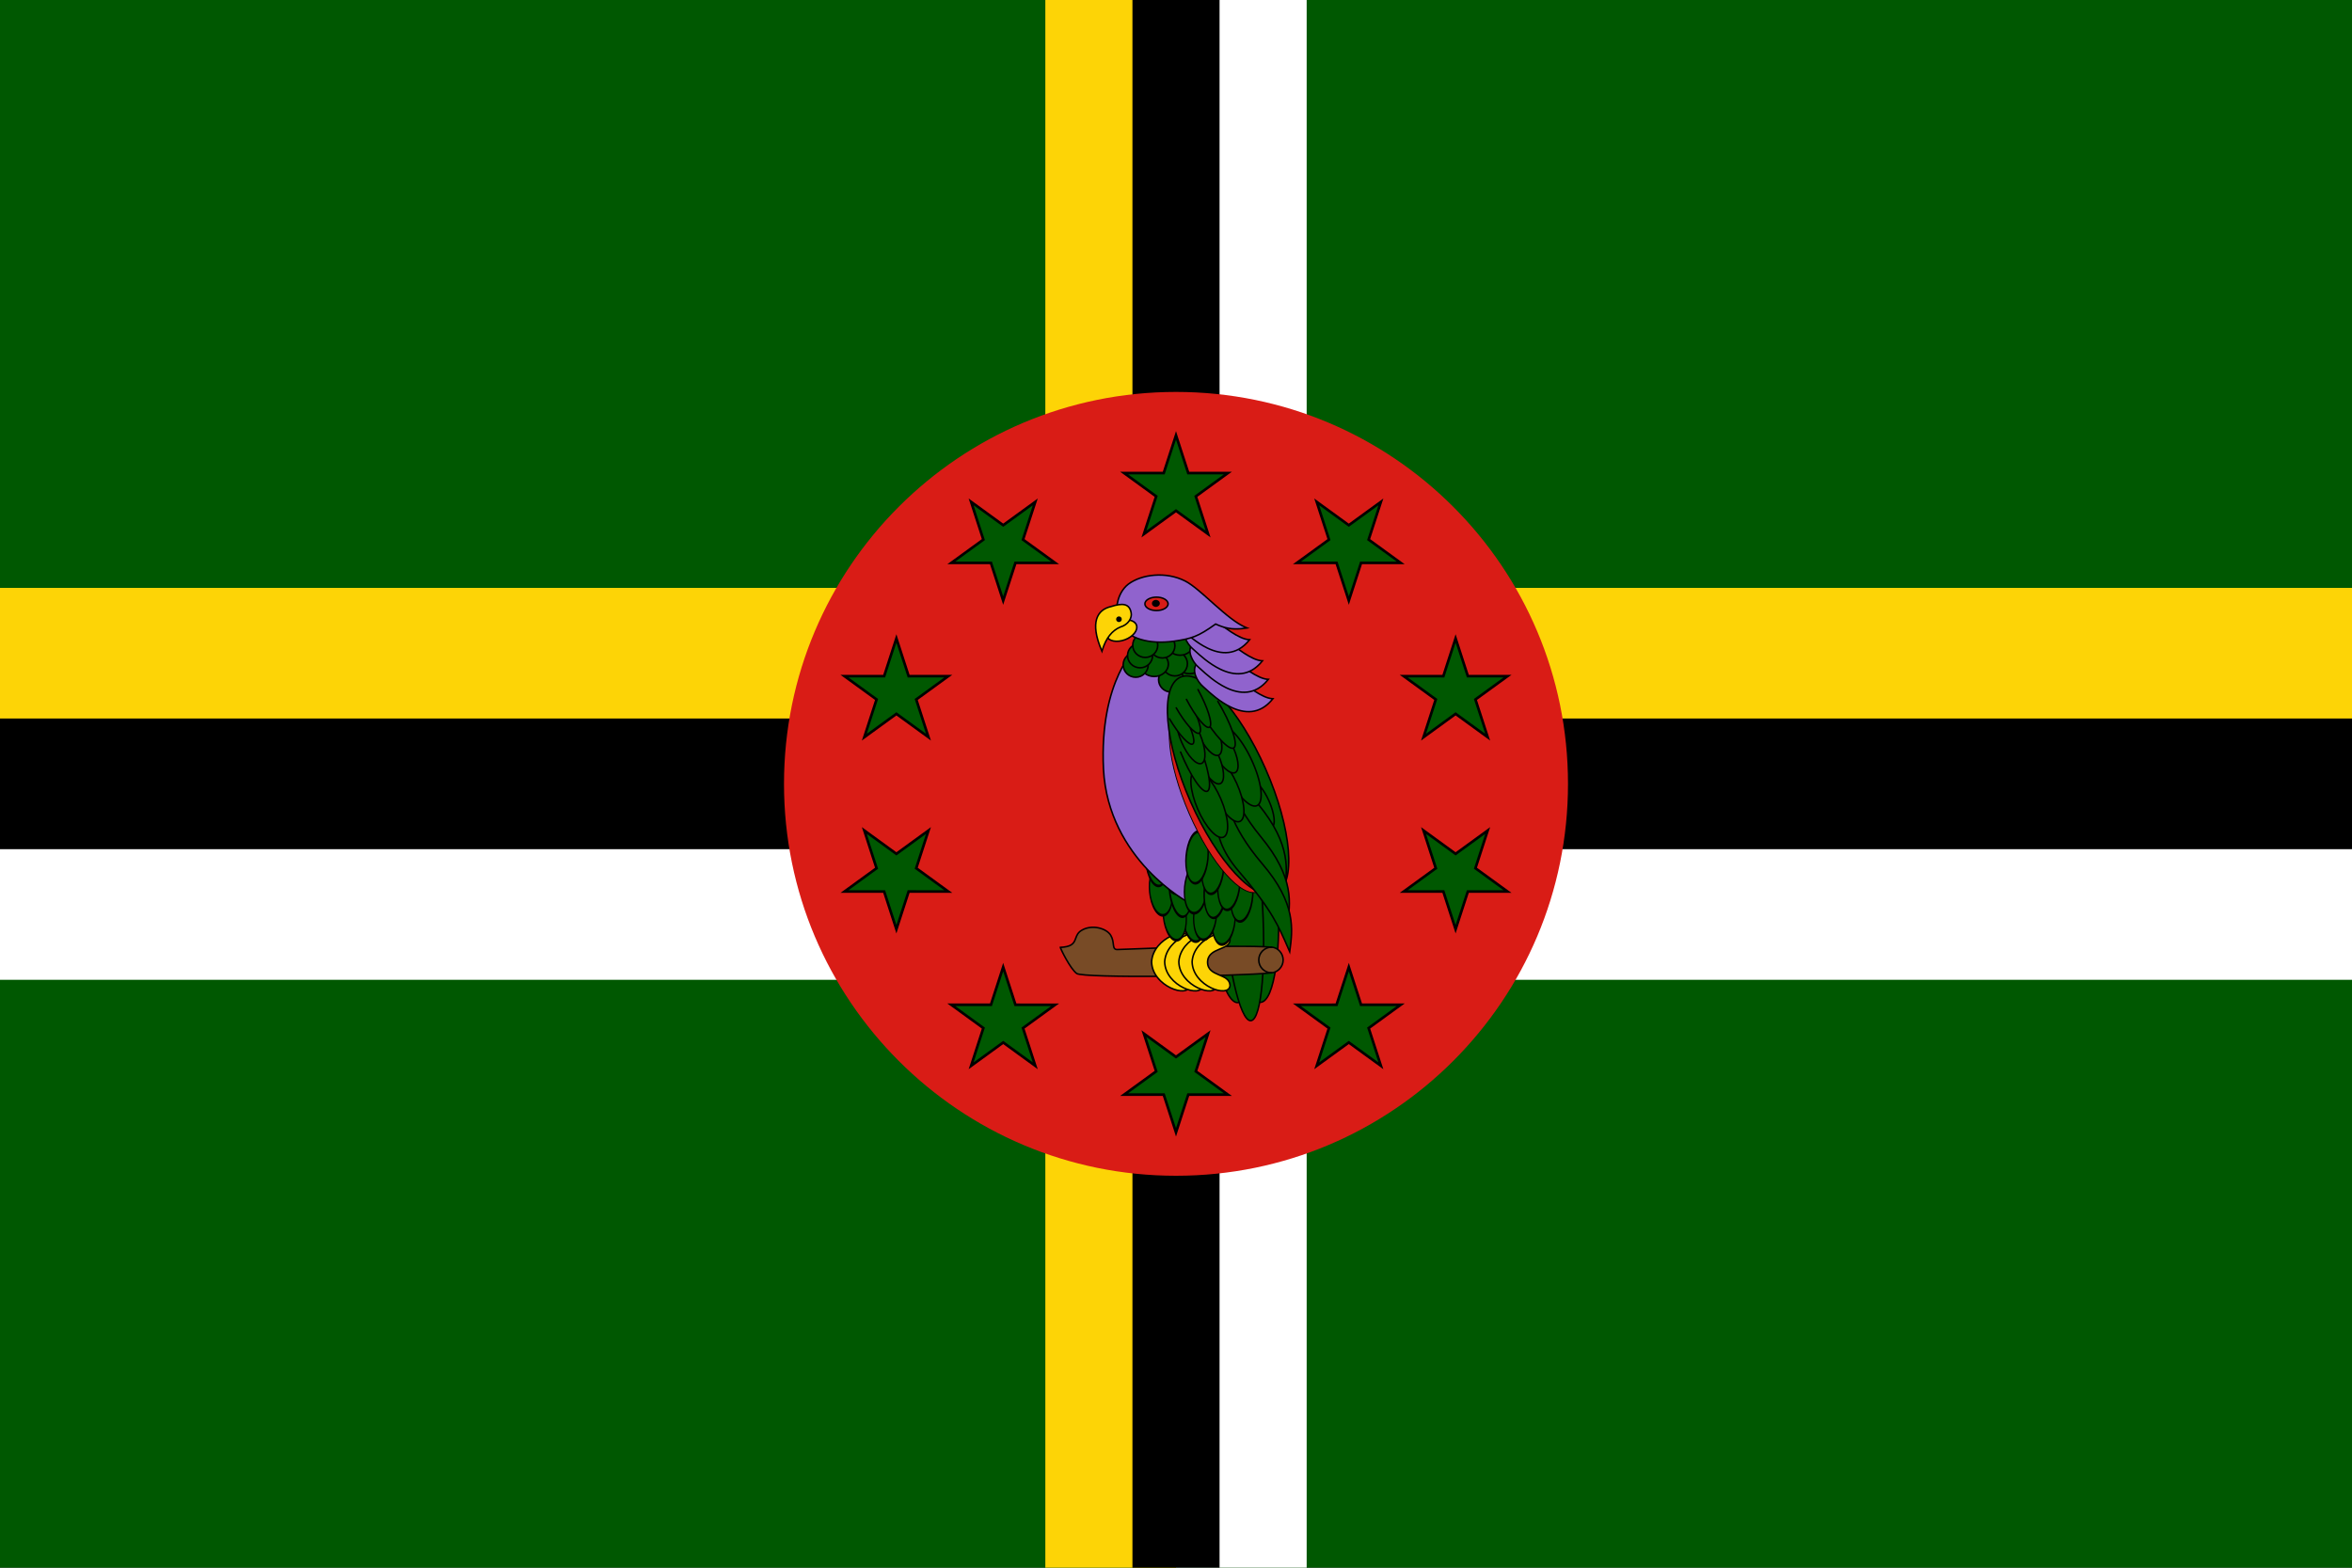 <svg width="180" height="120" viewBox="0 0 180 120" fill="none" xmlns="http://www.w3.org/2000/svg">
<rect x="0" y="0" width="180" height="120" fill="#333333" stroke="none"/>
<g clip-path="url(#clip0_909_217097)">
<path d="M0 0H180V120H0V0Z" fill="#005801"/>
<path d="M0 45H180V60H0V45ZM80 0H90V120H80V0Z" fill="#FDD406"/>
<path d="M0 60H180V75H0V60ZM90 0H100V120H90V0Z" fill="white"/>
<path d="M0 55H180V65H0V55ZM86.667 0H93.333V120H86.667V0Z" fill="black"/>
<path d="M90 90C106.569 90 120 76.569 120 60C120 43.431 106.569 30 90 30C73.431 30 60 43.431 60 60C60 76.569 73.431 90 90 90Z" fill="#D91C16"/>
<path d="M90 33.323L90.938 36.21H93.972L91.517 37.993L92.455 40.878L90 39.095L87.545 40.878L88.483 37.993L86.028 36.21H89.062L90 33.323Z" fill="#005801"/>
<path d="M105.68 38.418L104.743 41.305L107.197 43.088L104.162 43.088L103.226 45.973L102.288 43.087L99.253 43.087L101.708 41.305L100.77 38.419L103.224 40.202L105.68 38.418Z" fill="#005801"/>
<path d="M115.371 51.757L112.916 53.541L113.853 56.426L111.398 54.642L108.944 56.426L109.882 53.54L107.427 51.756L110.461 51.757L111.398 48.871L112.336 51.756L115.371 51.757Z" fill="#005801"/>
<path d="M115.371 68.244L112.336 68.244L111.398 71.129L110.461 68.243L107.427 68.244L109.882 66.46L108.944 63.574L111.398 65.358L113.853 63.574L112.916 66.459L115.371 68.244Z" fill="#005801"/>
<path d="M105.68 81.582L103.224 79.798L100.77 81.581L101.708 78.695L99.253 76.913L102.288 76.912L103.226 74.027L104.162 76.912L107.197 76.912L104.743 78.695L105.68 81.582Z" fill="#005801"/>
<path d="M90 86.677L89.062 83.79H86.028L88.483 82.007L87.545 79.122L90 80.905L92.455 79.122L91.517 82.007L93.972 83.79H90.938L90 86.677Z" fill="#005801"/>
<path d="M74.32 81.582L75.257 78.695L72.803 76.912L75.838 76.912L76.774 74.027L77.712 76.912L80.747 76.913L78.292 78.695L79.23 81.581L76.776 79.798L74.32 81.582Z" fill="#005801"/>
<path d="M64.629 68.244L67.084 66.459L66.147 63.574L68.602 65.358L71.056 63.574L70.118 66.46L72.573 68.244L69.539 68.243L68.602 71.129L67.664 68.244L64.629 68.244Z" fill="#005801"/>
<path d="M64.629 51.757L67.664 51.756L68.602 48.871L69.539 51.757L72.573 51.756L70.118 53.54L71.056 56.426L68.602 54.642L66.147 56.426L67.084 53.541L64.629 51.757Z" fill="#005801"/>
<path d="M74.32 38.418L76.776 40.202L79.23 38.419L78.292 41.305L80.747 43.087L77.712 43.087L76.774 45.973L75.838 43.088L72.803 43.088L75.257 41.305L74.32 38.418Z" fill="#005801"/>
<path fill-rule="evenodd" clip-rule="evenodd" d="M90 33L91.011 36.11H94.279L91.634 38.032L92.645 41.14L90 39.219L87.355 41.14L88.366 38.032L85.721 36.11H88.989L90 33ZM90 33.647L89.134 36.31H86.336L88.601 37.955L87.735 40.617L90 38.971L92.265 40.617L91.399 37.955L93.664 36.31H90.866L90 33.647ZM105.87 38.156L104.86 41.267L107.504 43.188L104.235 43.188L103.226 46.297L102.215 43.188L98.945 43.187L101.591 41.267L100.58 38.157L103.224 40.078L105.87 38.156ZM74.13 38.156L76.776 40.078L79.42 38.157L78.409 41.267L81.055 43.187L77.785 43.188L76.774 46.297L75.765 43.188L72.496 43.188L75.14 41.267L74.13 38.156ZM105.49 38.68L103.224 40.326L100.961 38.681L101.826 41.343L99.561 42.987L102.36 42.987L103.226 45.65L104.09 42.988L106.889 42.988L104.625 41.343L105.49 38.68ZM74.51 38.68L75.375 41.343L73.111 42.988L75.91 42.988L76.775 45.65L77.64 42.987L80.439 42.987L78.174 41.343L79.04 38.681L76.776 40.326L74.51 38.68ZM68.602 48.548L69.612 51.657L72.881 51.656L70.236 53.578L71.246 56.688L68.602 54.766L65.957 56.688L66.967 53.579L64.321 51.657L67.592 51.656L68.602 48.548ZM111.398 48.548L112.408 51.656L115.679 51.657L113.033 53.579L114.043 56.688L111.398 54.766L108.754 56.688L109.764 53.578L107.119 51.656L110.388 51.657L111.398 48.548ZM111.398 49.195L110.534 51.857L107.735 51.856L109.999 53.502L109.135 56.164L111.398 54.518L113.663 56.164L112.798 53.503L115.063 51.856L112.263 51.856L111.398 49.195ZM68.602 49.195L67.737 51.856L64.937 51.856L67.202 53.503L66.337 56.164L68.602 54.518L70.865 56.164L70.001 53.502L72.265 51.856L69.466 51.857L68.602 49.195ZM108.754 63.312L111.398 65.234L114.043 63.312L113.033 66.421L115.679 68.344L112.408 68.344L111.398 71.453L110.388 68.343L107.119 68.344L109.764 66.422L108.754 63.312ZM71.246 63.312L70.236 66.422L72.881 68.344L69.612 68.343L68.602 71.453L67.592 68.344L64.321 68.344L66.967 66.421L65.957 63.312L68.602 65.234L71.246 63.312ZM109.135 63.836L109.999 66.498L107.735 68.144L110.534 68.143L111.398 70.805L112.263 68.144L115.063 68.144L112.798 66.497L113.663 63.836L111.398 65.482L109.135 63.836ZM70.865 63.836L68.602 65.482L66.337 63.836L67.202 66.497L64.937 68.144L67.737 68.144L68.602 70.805L69.466 68.143L72.265 68.144L70.001 66.498L70.865 63.836ZM76.774 73.703L77.785 76.812L81.055 76.813L78.409 78.734L79.42 81.843L76.776 79.922L74.13 81.844L75.14 78.733L72.496 76.812L75.765 76.812L76.774 73.703ZM103.226 73.703L104.235 76.812L107.504 76.812L104.86 78.733L105.87 81.844L103.224 79.922L100.58 81.843L101.591 78.734L98.945 76.813L102.215 76.812L103.226 73.703ZM76.775 74.35L75.91 77.012L73.111 77.012L75.375 78.657L74.51 81.32L76.776 79.674L79.04 81.319L78.174 78.657L80.439 77.013L77.64 77.013L76.775 74.35ZM103.226 74.35L102.36 77.013L99.561 77.013L101.826 78.657L100.961 81.319L103.224 79.674L105.49 81.32L104.625 78.657L106.889 77.012L104.09 77.012L103.226 74.35ZM87.355 78.86L90 80.781L92.645 78.86L91.634 81.969L94.279 83.89H91.011L90 87L88.989 83.89H85.721L88.366 81.969L87.355 78.86ZM87.735 79.383L88.601 82.045L86.336 83.69H89.134L90 86.353L90.866 83.69H93.664L91.399 82.045L92.265 79.383L90 81.029L87.735 79.383Z" fill="black"/>
<path d="M92.318 68.058C92.658 72.925 93.738 76.814 94.73 76.744C95.721 76.675 96.249 72.673 95.909 67.807C95.569 62.94 94.489 59.051 93.497 59.121C92.505 59.19 91.977 63.191 92.318 68.058Z" fill="#005801"/>
<path fill-rule="evenodd" clip-rule="evenodd" d="M93.833 59.318C93.715 59.215 93.604 59.172 93.501 59.179C93.398 59.186 93.294 59.245 93.192 59.363C93.089 59.482 92.991 59.656 92.901 59.883C92.72 60.338 92.572 60.991 92.466 61.798C92.253 63.41 92.206 65.623 92.376 68.054C92.546 70.484 92.9 72.669 93.336 74.237C93.553 75.02 93.79 75.647 94.033 76.072C94.154 76.284 94.275 76.443 94.394 76.546C94.512 76.65 94.622 76.693 94.725 76.686C94.829 76.679 94.932 76.62 95.035 76.502C95.138 76.383 95.235 76.209 95.326 75.981C95.507 75.527 95.654 74.874 95.761 74.067C95.974 72.454 96.021 70.242 95.851 67.811C95.681 65.38 95.326 63.195 94.891 61.628C94.673 60.844 94.436 60.218 94.194 59.793C94.073 59.581 93.951 59.422 93.833 59.318ZM95.004 61.597C95.441 63.174 95.797 65.367 95.967 67.803C96.138 70.239 96.091 72.46 95.877 74.082C95.77 74.893 95.621 75.557 95.434 76.024C95.341 76.258 95.238 76.446 95.123 76.578C95.008 76.711 94.878 76.792 94.734 76.802C94.589 76.812 94.449 76.75 94.317 76.634C94.185 76.519 94.056 76.348 93.931 76.129C93.682 75.692 93.442 75.055 93.223 74.268C92.785 72.691 92.43 70.498 92.26 68.062C92.089 65.626 92.136 63.405 92.35 61.783C92.457 60.972 92.606 60.308 92.793 59.84C92.885 59.607 92.989 59.419 93.104 59.287C93.218 59.154 93.348 59.072 93.493 59.062C93.638 59.052 93.778 59.115 93.91 59.23C94.042 59.346 94.171 59.517 94.295 59.735C94.545 60.172 94.785 60.809 95.004 61.597Z" fill="black"/>
<path d="M93.971 68.043C94.311 72.909 95.436 76.795 96.482 76.722C97.529 76.649 98.102 72.644 97.761 67.778C97.421 62.911 96.297 59.025 95.25 59.098C94.203 59.171 93.63 63.176 93.971 68.043Z" fill="#005801"/>
<path fill-rule="evenodd" clip-rule="evenodd" d="M95.607 59.295C95.483 59.193 95.365 59.149 95.254 59.156C95.143 59.164 95.032 59.224 94.924 59.343C94.814 59.463 94.711 59.637 94.614 59.865C94.421 60.32 94.263 60.974 94.148 61.781C93.917 63.395 93.859 65.608 94.029 68.038C94.199 70.469 94.564 72.653 95.018 74.219C95.244 75.002 95.492 75.627 95.746 76.051C95.873 76.263 96 76.422 96.125 76.525C96.249 76.627 96.367 76.671 96.478 76.664C96.589 76.656 96.7 76.596 96.809 76.477C96.918 76.358 97.022 76.183 97.118 75.955C97.311 75.5 97.469 74.846 97.584 74.039C97.815 72.425 97.873 70.212 97.703 67.782C97.533 65.351 97.168 63.167 96.715 61.602C96.488 60.818 96.24 60.193 95.986 59.769C95.859 59.557 95.732 59.398 95.607 59.295ZM96.827 61.569C97.283 63.145 97.649 65.337 97.82 67.773C97.99 70.21 97.932 72.432 97.7 74.055C97.584 74.867 97.424 75.532 97.225 76.001C97.126 76.235 97.016 76.423 96.895 76.555C96.773 76.689 96.637 76.769 96.486 76.78C96.336 76.791 96.189 76.729 96.051 76.615C95.912 76.5 95.777 76.329 95.646 76.111C95.384 75.675 95.133 75.038 94.906 74.251C94.45 72.675 94.083 70.483 93.912 68.047C93.742 65.611 93.8 63.388 94.032 61.765C94.148 60.953 94.308 60.288 94.507 59.82C94.606 59.585 94.716 59.397 94.837 59.265C94.959 59.132 95.095 59.051 95.246 59.04C95.396 59.029 95.543 59.091 95.681 59.206C95.82 59.32 95.955 59.491 96.086 59.709C96.348 60.145 96.599 60.782 96.827 61.569Z" fill="black"/>
<path d="M93.534 68.491C93.91 73.872 94.893 78.186 95.728 78.128C96.564 78.07 96.936 73.66 96.56 68.279C96.184 62.898 95.201 58.584 94.366 58.642C93.53 58.701 93.158 63.11 93.534 68.491Z" fill="#005801"/>
<path fill-rule="evenodd" clip-rule="evenodd" d="M94.641 58.857C94.538 58.739 94.447 58.695 94.37 58.7C94.293 58.706 94.209 58.762 94.124 58.893C94.039 59.023 93.959 59.215 93.887 59.465C93.742 59.965 93.629 60.686 93.554 61.575C93.404 63.354 93.404 65.798 93.592 68.487C93.78 71.175 94.12 73.596 94.516 75.336C94.714 76.207 94.926 76.904 95.139 77.38C95.246 77.618 95.352 77.796 95.454 77.913C95.557 78.031 95.647 78.075 95.724 78.07C95.802 78.064 95.885 78.008 95.971 77.877C96.056 77.747 96.135 77.555 96.208 77.305C96.353 76.805 96.466 76.084 96.541 75.195C96.691 73.416 96.69 70.972 96.502 68.283C96.314 65.595 95.975 63.174 95.578 61.434C95.38 60.563 95.168 59.866 94.955 59.391C94.848 59.153 94.743 58.974 94.641 58.857ZM95.692 61.408C96.09 63.156 96.43 65.583 96.618 68.275C96.807 70.968 96.808 73.418 96.657 75.204C96.582 76.097 96.468 76.826 96.32 77.337C96.246 77.593 96.162 77.797 96.068 77.941C95.975 78.083 95.864 78.177 95.733 78.186C95.601 78.195 95.478 78.118 95.366 77.99C95.253 77.861 95.142 77.67 95.033 77.427C94.815 76.942 94.601 76.236 94.402 75.362C94.004 73.614 93.664 71.187 93.476 68.495C93.288 65.802 93.287 63.352 93.438 61.566C93.513 60.673 93.626 59.944 93.775 59.433C93.849 59.178 93.932 58.973 94.026 58.83C94.119 58.687 94.23 58.593 94.362 58.584C94.493 58.575 94.617 58.652 94.729 58.78C94.842 58.91 94.953 59.1 95.062 59.343C95.279 59.828 95.493 60.535 95.692 61.408Z" fill="black"/>
<path d="M97.317 74.467C94.633 74.75 82.9 74.883 82.4 74.517C81.9 74.15 81.15 72.6 81.15 72.517C82.683 72.45 82.017 71.633 82.8 71.2C83.567 70.75 84.667 71.05 85 71.583C85.333 72.133 85.067 72.667 85.483 72.683C85.917 72.683 94.25 72.283 97.317 72.5C97.817 72.533 98.2 72.983 98.2 73.483C98.2 73.983 97.817 74.417 97.317 74.467Z" fill="#784B26"/>
<path fill-rule="evenodd" clip-rule="evenodd" d="M84.051 71.08C83.649 70.997 83.198 71.034 82.829 71.25L82.828 71.251L82.828 71.251C82.542 71.409 82.466 71.613 82.386 71.829C82.363 71.892 82.339 71.956 82.309 72.02C82.244 72.161 82.152 72.294 81.973 72.395C81.808 72.487 81.575 72.549 81.23 72.571C81.232 72.577 81.234 72.583 81.237 72.589C81.258 72.639 81.289 72.707 81.328 72.787C81.405 72.949 81.514 73.161 81.638 73.382C81.763 73.603 81.902 73.832 82.041 74.028C82.181 74.225 82.317 74.384 82.434 74.47C82.441 74.475 82.459 74.483 82.495 74.493C82.529 74.503 82.574 74.513 82.63 74.522C82.742 74.541 82.893 74.558 83.079 74.573C83.452 74.604 83.96 74.628 84.566 74.645C85.777 74.68 87.374 74.689 89.039 74.677C92.371 74.654 95.972 74.55 97.311 74.409L97.311 74.409C97.78 74.362 98.142 73.954 98.142 73.483C98.142 73.011 97.779 72.589 97.313 72.558L97.312 72.558C95.783 72.45 92.936 72.496 90.414 72.569C88.82 72.615 87.355 72.672 86.44 72.707C85.909 72.728 85.563 72.742 85.483 72.742H85.481L85.481 72.742C85.362 72.737 85.281 72.693 85.23 72.613C85.183 72.54 85.166 72.442 85.153 72.341C85.15 72.318 85.147 72.294 85.144 72.27C85.12 72.076 85.091 71.847 84.95 71.614C84.795 71.366 84.454 71.164 84.051 71.08ZM84.074 70.966C84.496 71.053 84.871 71.267 85.049 71.552L85.05 71.553L85.05 71.553C85.205 71.809 85.236 72.063 85.26 72.257C85.263 72.281 85.265 72.304 85.268 72.326C85.282 72.429 85.297 72.502 85.328 72.55C85.355 72.592 85.396 72.621 85.484 72.625C85.566 72.625 85.907 72.612 86.43 72.591C87.343 72.556 88.809 72.498 90.411 72.452C92.931 72.379 95.784 72.333 97.321 72.442C97.854 72.478 98.258 72.956 98.258 73.483C98.258 74.013 97.853 74.472 97.323 74.525C95.978 74.667 92.371 74.771 89.04 74.794C87.374 74.805 85.776 74.796 84.563 74.762C83.956 74.744 83.445 74.721 83.07 74.69C82.882 74.674 82.727 74.657 82.611 74.637C82.553 74.627 82.503 74.617 82.463 74.606C82.425 74.595 82.39 74.582 82.365 74.564C82.233 74.466 82.087 74.294 81.946 74.095C81.804 73.895 81.662 73.662 81.537 73.439C81.411 73.216 81.301 73.002 81.222 72.838C81.183 72.756 81.151 72.686 81.129 72.634C81.118 72.608 81.11 72.586 81.103 72.568C81.1 72.559 81.098 72.551 81.096 72.544C81.094 72.538 81.092 72.527 81.092 72.517V72.461L81.147 72.458C81.526 72.442 81.762 72.379 81.916 72.293C82.068 72.208 82.145 72.097 82.203 71.971C82.227 71.919 82.248 71.863 82.27 71.804C82.351 71.583 82.444 71.33 82.771 71.149C83.169 70.916 83.651 70.878 84.074 70.966Z" fill="black"/>
<path d="M89.317 73.633C89.3 74.8 91 74.467 91.033 75.433C90.983 76.45 88.167 75.5 88.133 73.617C88.25 71.75 91 70.833 91.033 71.9C91.067 72.783 89.35 72.483 89.317 73.633Z" fill="#FDD406"/>
<path fill-rule="evenodd" clip-rule="evenodd" d="M88.192 73.618C88.209 74.528 88.899 75.219 89.603 75.56C89.954 75.73 90.301 75.808 90.559 75.785C90.687 75.773 90.789 75.737 90.859 75.679C90.926 75.623 90.969 75.544 90.975 75.433C90.967 75.214 90.866 75.069 90.714 74.955C90.573 74.849 90.392 74.772 90.2 74.69C90.178 74.681 90.156 74.671 90.133 74.662C89.921 74.57 89.699 74.469 89.533 74.313C89.364 74.154 89.254 73.941 89.258 73.632L89.258 73.632L89.258 73.632C89.267 73.327 89.389 73.115 89.565 72.958C89.738 72.803 89.963 72.702 90.178 72.613C90.203 72.602 90.228 72.592 90.254 72.581C90.443 72.503 90.617 72.431 90.75 72.335C90.895 72.229 90.983 72.099 90.975 71.902L90.975 71.902C90.971 71.782 90.93 71.695 90.864 71.633C90.797 71.571 90.699 71.53 90.575 71.513C90.326 71.481 89.987 71.549 89.639 71.711C88.945 72.035 88.249 72.715 88.192 73.618ZM91.092 71.898C91.087 71.751 91.035 71.633 90.944 71.548C90.854 71.464 90.73 71.416 90.59 71.398C90.311 71.361 89.949 71.438 89.59 71.605C88.873 71.94 88.135 72.651 88.075 73.613L88.075 73.615L88.075 73.618C88.092 74.59 88.827 75.314 89.552 75.665C89.915 75.841 90.283 75.927 90.569 75.901C90.712 75.888 90.839 75.847 90.933 75.769C91.028 75.69 91.085 75.578 91.092 75.436L91.092 75.434L91.092 75.431C91.083 75.168 90.959 74.993 90.784 74.862C90.631 74.747 90.436 74.664 90.246 74.583C90.224 74.574 90.201 74.564 90.179 74.555C89.965 74.463 89.762 74.368 89.613 74.228C89.467 74.091 89.371 73.909 89.375 73.635C89.383 73.365 89.489 73.183 89.642 73.045C89.799 72.905 90.007 72.81 90.222 72.72C90.248 72.71 90.273 72.7 90.298 72.689C90.485 72.612 90.674 72.534 90.818 72.429C90.986 72.306 91.101 72.143 91.092 71.898Z" fill="black"/>
<path d="M90.317 73.633C90.3 74.8 92 74.467 92.033 75.433C91.983 76.45 89.167 75.5 89.133 73.617C89.25 71.75 92 70.833 92.033 71.9C92.067 72.783 90.35 72.483 90.317 73.633Z" fill="#FDD406"/>
<path fill-rule="evenodd" clip-rule="evenodd" d="M89.192 73.618C89.209 74.528 89.899 75.219 90.603 75.56C90.954 75.73 91.301 75.808 91.559 75.785C91.687 75.773 91.789 75.737 91.859 75.679C91.926 75.623 91.969 75.544 91.975 75.433C91.967 75.214 91.866 75.069 91.714 74.955C91.573 74.849 91.392 74.772 91.2 74.69C91.178 74.681 91.156 74.671 91.133 74.662C90.921 74.57 90.699 74.469 90.533 74.313C90.364 74.154 90.254 73.941 90.258 73.632L90.258 73.632L90.258 73.632C90.267 73.327 90.389 73.115 90.565 72.958C90.738 72.803 90.963 72.702 91.178 72.613C91.203 72.602 91.228 72.592 91.254 72.581C91.443 72.503 91.617 72.431 91.75 72.335C91.895 72.229 91.983 72.099 91.975 71.902L91.975 71.902C91.971 71.782 91.93 71.695 91.864 71.633C91.797 71.571 91.699 71.53 91.575 71.513C91.326 71.481 90.987 71.549 90.639 71.711C89.945 72.035 89.249 72.715 89.192 73.618ZM92.092 71.898C92.087 71.751 92.035 71.633 91.944 71.548C91.854 71.464 91.73 71.416 91.59 71.398C91.311 71.361 90.949 71.438 90.59 71.605C89.873 71.94 89.135 72.651 89.075 73.613L89.075 73.615L89.075 73.618C89.092 74.59 89.827 75.314 90.552 75.665C90.915 75.841 91.283 75.927 91.569 75.901C91.712 75.888 91.839 75.847 91.933 75.769C92.028 75.69 92.085 75.578 92.092 75.436L92.092 75.434L92.092 75.431C92.083 75.168 91.959 74.993 91.784 74.862C91.631 74.747 91.436 74.664 91.246 74.583C91.224 74.574 91.201 74.564 91.179 74.555C90.965 74.463 90.762 74.368 90.613 74.228C90.467 74.091 90.371 73.909 90.375 73.635C90.383 73.365 90.489 73.183 90.642 73.045C90.799 72.905 91.007 72.81 91.222 72.72C91.248 72.71 91.273 72.7 91.298 72.689C91.485 72.612 91.674 72.534 91.818 72.429C91.986 72.306 92.101 72.143 92.092 71.898Z" fill="black"/>
<path d="M91.4 73.633C91.383 74.8 93.083 74.467 93.117 75.433C93.067 76.45 90.25 75.5 90.217 73.617C90.333 71.75 93.083 70.833 93.117 71.9C93.15 72.783 91.433 72.483 91.4 73.633Z" fill="#FDD406"/>
<path fill-rule="evenodd" clip-rule="evenodd" d="M90.275 73.618C90.292 74.528 90.982 75.219 91.686 75.56C92.037 75.73 92.384 75.808 92.642 75.785C92.77 75.773 92.872 75.737 92.942 75.679C93.01 75.623 93.052 75.544 93.058 75.433C93.05 75.214 92.949 75.069 92.797 74.955C92.656 74.849 92.475 74.772 92.283 74.69C92.261 74.681 92.239 74.671 92.217 74.662C92.004 74.57 91.783 74.469 91.617 74.313C91.447 74.154 91.337 73.941 91.342 73.632L91.342 73.632L91.342 73.632C91.35 73.327 91.472 73.115 91.648 72.958C91.821 72.803 92.047 72.702 92.261 72.613C92.286 72.602 92.312 72.592 92.337 72.581C92.526 72.503 92.701 72.431 92.833 72.335C92.978 72.229 93.066 72.099 93.058 71.902L93.058 71.902C93.055 71.782 93.013 71.695 92.948 71.633C92.88 71.571 92.782 71.53 92.658 71.513C92.409 71.481 92.07 71.549 91.723 71.711C91.028 72.035 90.333 72.715 90.275 73.618ZM93.175 71.898C93.17 71.751 93.118 71.633 93.027 71.548C92.937 71.464 92.814 71.416 92.674 71.398C92.394 71.361 92.032 71.438 91.673 71.605C90.956 71.94 90.219 72.651 90.158 73.613L90.158 73.615L90.158 73.618C90.175 74.59 90.91 75.314 91.635 75.665C91.998 75.841 92.367 75.927 92.652 75.901C92.796 75.888 92.922 75.847 93.016 75.769C93.112 75.69 93.168 75.578 93.175 75.436L93.175 75.434L93.175 75.431C93.166 75.168 93.042 74.993 92.867 74.862C92.714 74.747 92.519 74.664 92.33 74.583C92.307 74.574 92.285 74.564 92.263 74.555C92.048 74.463 91.846 74.368 91.696 74.228C91.551 74.091 91.454 73.909 91.458 73.635C91.466 73.365 91.572 73.183 91.726 73.045C91.883 72.905 92.091 72.81 92.306 72.72C92.331 72.71 92.356 72.7 92.381 72.689C92.568 72.612 92.757 72.534 92.901 72.429C93.07 72.306 93.184 72.143 93.175 71.898Z" fill="black"/>
<path d="M92.417 73.633C92.4 74.8 94.1 74.467 94.133 75.433C94.083 76.45 91.267 75.5 91.233 73.617C91.35 71.75 94.1 70.833 94.133 71.9C94.167 72.783 92.45 72.483 92.417 73.633Z" fill="#FDD406"/>
<path fill-rule="evenodd" clip-rule="evenodd" d="M91.292 73.618C91.309 74.528 91.999 75.219 92.703 75.56C93.054 75.73 93.401 75.808 93.659 75.785C93.787 75.773 93.889 75.737 93.959 75.679C94.026 75.623 94.069 75.544 94.075 75.433C94.067 75.214 93.966 75.069 93.814 74.955C93.673 74.849 93.492 74.772 93.3 74.69C93.278 74.681 93.255 74.671 93.233 74.662C93.02 74.57 92.799 74.469 92.633 74.313C92.464 74.154 92.354 73.941 92.358 73.632L92.358 73.632L92.358 73.632C92.367 73.327 92.489 73.115 92.665 72.958C92.838 72.803 93.063 72.702 93.278 72.613C93.303 72.602 93.328 72.592 93.353 72.581C93.543 72.503 93.717 72.431 93.85 72.335C93.995 72.229 94.082 72.099 94.075 71.902L94.075 71.902C94.071 71.782 94.03 71.695 93.964 71.633C93.897 71.571 93.799 71.53 93.675 71.513C93.425 71.481 93.087 71.549 92.739 71.711C92.045 72.035 91.349 72.715 91.292 73.618ZM94.192 71.898C94.187 71.751 94.135 71.633 94.044 71.548C93.954 71.464 93.83 71.416 93.69 71.398C93.411 71.361 93.049 71.438 92.69 71.605C91.973 71.94 91.235 72.651 91.175 73.613L91.175 73.615L91.175 73.618C91.192 74.59 91.927 75.314 92.652 75.665C93.015 75.841 93.383 75.927 93.669 75.901C93.812 75.888 93.939 75.847 94.033 75.769C94.128 75.69 94.185 75.578 94.192 75.436L94.192 75.434L94.192 75.431C94.183 75.168 94.058 74.993 93.884 74.862C93.731 74.747 93.536 74.664 93.346 74.583C93.324 74.574 93.302 74.564 93.279 74.555C93.065 74.463 92.862 74.368 92.713 74.228C92.567 74.091 92.471 73.909 92.475 73.635C92.483 73.365 92.588 73.183 92.743 73.045C92.899 72.905 93.107 72.81 93.323 72.72C93.347 72.71 93.373 72.7 93.398 72.689C93.585 72.612 93.774 72.534 93.918 72.429C94.086 72.306 94.201 72.143 94.192 71.898Z" fill="black"/>
<path d="M90.764 71.326C91.119 72.164 91.681 72.324 92.019 71.682C92.356 71.04 92.342 69.84 91.987 69.002C91.632 68.163 91.07 68.004 90.732 68.645C90.394 69.287 90.408 70.487 90.764 71.326Z" fill="#005801"/>
<path fill-rule="evenodd" clip-rule="evenodd" d="M91.949 69.074C91.604 68.26 91.073 68.134 90.764 68.721C90.455 69.308 90.457 70.439 90.802 71.253C91.147 72.067 91.678 72.194 91.987 71.607C92.296 71.019 92.293 69.888 91.949 69.074ZM90.7 68.57C91.067 67.873 91.659 68.066 92.025 68.929C92.391 69.793 92.417 71.061 92.051 71.758C91.684 72.454 91.091 72.262 90.725 71.398C90.36 70.535 90.333 69.266 90.7 68.57Z" fill="black"/>
<path d="M89.292 71.221C89.647 72.059 90.209 72.219 90.547 71.577C90.884 70.935 90.87 69.735 90.515 68.897C90.16 68.058 89.598 67.898 89.26 68.54C88.922 69.182 88.936 70.382 89.292 71.221Z" fill="#005801"/>
<path fill-rule="evenodd" clip-rule="evenodd" d="M90.477 68.969C90.132 68.155 89.601 68.029 89.292 68.616C88.983 69.203 88.985 70.334 89.33 71.148C89.675 71.962 90.206 72.089 90.515 71.501C90.824 70.914 90.822 69.783 90.477 68.969ZM89.228 68.465C89.594 67.768 90.187 67.961 90.553 68.824C90.919 69.687 90.945 70.956 90.579 71.653C90.212 72.349 89.619 72.157 89.254 71.293C88.888 70.43 88.861 69.161 89.228 68.465Z" fill="black"/>
<path d="M88.237 69.315C88.592 70.154 89.154 70.313 89.492 69.671C89.83 69.03 89.815 67.83 89.46 66.991C89.105 66.153 88.543 65.993 88.205 66.635C87.867 67.276 87.882 68.477 88.237 69.315Z" fill="#005801"/>
<path fill-rule="evenodd" clip-rule="evenodd" d="M89.422 67.064C89.077 66.25 88.546 66.123 88.237 66.71C87.928 67.297 87.93 68.429 88.275 69.243C88.62 70.056 89.151 70.183 89.46 69.596C89.769 69.009 89.767 67.877 89.422 67.064ZM88.173 66.559C88.54 65.863 89.132 66.055 89.498 66.918C89.864 67.782 89.89 69.051 89.524 69.747C89.157 70.443 88.564 70.251 88.199 69.388C87.833 68.524 87.807 67.256 88.173 66.559Z" fill="black"/>
<path d="M89.618 68.845C89.876 69.924 90.407 70.454 90.805 70.028C91.203 69.603 91.317 68.382 91.059 67.303C90.802 66.223 90.27 65.693 89.873 66.119C89.474 66.545 89.361 67.765 89.618 68.845Z" fill="#005801"/>
<path fill-rule="evenodd" clip-rule="evenodd" d="M90.48 66.233C90.27 66.025 90.06 66.015 89.891 66.196C89.722 66.377 89.6 66.741 89.556 67.221C89.511 67.696 89.546 68.257 89.672 68.787C89.798 69.317 89.991 69.708 90.198 69.914C90.407 70.123 90.618 70.132 90.787 69.952C90.956 69.771 91.077 69.406 91.122 68.926C91.166 68.451 91.132 67.89 91.006 67.361C90.879 66.831 90.686 66.439 90.48 66.233ZM90.558 66.059C90.781 66.282 90.982 66.695 91.114 67.245C91.245 67.795 91.282 68.384 91.234 68.895C91.187 69.402 91.052 69.86 90.823 70.105C90.594 70.35 90.34 70.308 90.12 70.088C89.897 69.866 89.695 69.452 89.564 68.903C89.433 68.353 89.395 67.764 89.443 67.252C89.49 66.746 89.625 66.287 89.854 66.042C90.083 65.797 90.337 65.84 90.558 66.059Z" fill="black"/>
<path d="M89.157 67.339C89.446 68.305 89.985 68.68 90.362 68.175C90.739 67.67 90.811 66.478 90.522 65.512C90.234 64.545 89.695 64.171 89.318 64.676C88.941 65.18 88.869 66.373 89.157 67.339Z" fill="#005801"/>
<path fill-rule="evenodd" clip-rule="evenodd" d="M89.924 64.638C89.715 64.493 89.507 64.531 89.341 64.753C89.175 64.975 89.069 65.358 89.041 65.82C89.013 66.281 89.065 66.804 89.206 67.275C89.346 67.746 89.547 68.069 89.755 68.213C89.964 68.358 90.173 68.32 90.339 68.098C90.505 67.876 90.611 67.493 90.639 67.03C90.666 66.57 90.615 66.047 90.474 65.576C90.334 65.105 90.133 64.782 89.924 64.638ZM89.982 64.446C90.21 64.604 90.423 64.952 90.571 65.447C90.719 65.942 90.775 66.499 90.745 67.003C90.715 67.504 90.596 67.97 90.385 68.252C90.174 68.535 89.925 68.562 89.698 68.404C89.47 68.246 89.257 67.899 89.109 67.404C88.961 66.908 88.905 66.352 88.935 65.848C88.965 65.346 89.083 64.881 89.295 64.599C89.506 64.316 89.755 64.289 89.982 64.446Z" fill="black"/>
<path d="M87.844 66.755C88.132 67.722 88.671 68.096 89.048 67.591C89.425 67.087 89.497 65.894 89.209 64.928C88.92 63.962 88.381 63.587 88.004 64.092C87.627 64.597 87.555 65.789 87.844 66.755Z" fill="#005801"/>
<path fill-rule="evenodd" clip-rule="evenodd" d="M88.611 64.054C88.402 63.909 88.193 63.947 88.027 64.169C87.861 64.391 87.755 64.775 87.727 65.237C87.699 65.698 87.751 66.22 87.892 66.691C88.032 67.162 88.233 67.485 88.441 67.63C88.65 67.775 88.859 67.736 89.025 67.514C89.191 67.292 89.297 66.909 89.325 66.447C89.353 65.986 89.301 65.464 89.16 64.993C89.02 64.522 88.819 64.199 88.611 64.054ZM88.668 63.863C88.896 64.021 89.109 64.368 89.257 64.864C89.405 65.359 89.461 65.916 89.431 66.419C89.401 66.921 89.282 67.386 89.071 67.669C88.86 67.951 88.611 67.978 88.384 67.821C88.156 67.663 87.943 67.315 87.795 66.82C87.647 66.325 87.591 65.768 87.621 65.265C87.651 64.763 87.77 64.298 87.981 64.015C88.192 63.732 88.441 63.705 88.668 63.863Z" fill="black"/>
<path d="M87.05 49.467C87.05 49.467 84.117 52 84.45 58.883C84.817 65.817 90.933 69.067 90.933 69.067H91.9V49.467H87.05Z" fill="#9063CD"/>
<path fill-rule="evenodd" clip-rule="evenodd" d="M87.028 49.408H91.958V69.125H90.919L90.906 69.118L90.933 69.067C90.906 69.118 90.906 69.118 90.906 69.118L90.906 69.118L90.905 69.118L90.901 69.116C90.898 69.114 90.894 69.112 90.888 69.108C90.876 69.102 90.858 69.092 90.836 69.079C90.79 69.053 90.724 69.015 90.639 68.963C90.47 68.86 90.229 68.705 89.938 68.498C89.356 68.083 88.577 67.458 87.787 66.615C86.205 64.929 84.576 62.371 84.392 58.886L84.392 58.886C84.225 55.435 84.876 53.072 85.572 51.569C85.92 50.818 86.278 50.282 86.551 49.934C86.687 49.76 86.802 49.633 86.882 49.548C86.923 49.507 86.955 49.475 86.977 49.454C86.988 49.444 86.997 49.436 87.002 49.431L87.009 49.425L87.011 49.423L87.012 49.423L87.012 49.423C87.012 49.422 87.012 49.422 87.05 49.467L87.012 49.423L87.028 49.408ZM87.072 49.525C87.068 49.529 87.063 49.534 87.057 49.539C87.036 49.559 87.006 49.589 86.967 49.629C86.888 49.711 86.776 49.835 86.643 50.006C86.376 50.348 86.022 50.876 85.678 51.618C84.99 53.103 84.342 55.448 84.508 58.88C84.691 62.329 86.303 64.863 87.872 66.535C88.656 67.371 89.429 67.992 90.006 68.403C90.294 68.609 90.533 68.762 90.7 68.864C90.784 68.915 90.849 68.953 90.893 68.978C90.915 68.99 90.933 69 90.944 69.006C90.945 69.007 90.947 69.008 90.948 69.008H91.842V49.525H87.072Z" fill="black"/>
<path d="M93.026 71.932C93.37 72.558 93.93 72.371 94.276 71.516C94.623 70.66 94.624 69.46 94.279 68.834C93.935 68.209 93.375 68.395 93.029 69.251C92.682 70.106 92.681 71.307 93.026 71.932Z" fill="#005801"/>
<path fill-rule="evenodd" clip-rule="evenodd" d="M94.249 68.91C93.935 68.34 93.405 68.49 93.068 69.323C92.731 70.155 92.743 71.286 93.056 71.856C93.37 72.426 93.9 72.276 94.237 71.444C94.574 70.611 94.563 69.48 94.249 68.91ZM92.989 69.179C93.345 68.301 93.935 68.077 94.31 68.758C94.685 69.439 94.671 70.709 94.316 71.587C93.96 72.465 93.37 72.689 92.995 72.008C92.62 71.327 92.634 70.057 92.989 69.179Z" fill="black"/>
<path d="M91.606 71.568C91.95 72.193 92.51 72.007 92.857 71.151C93.203 70.296 93.204 69.095 92.86 68.47C92.515 67.844 91.955 68.031 91.609 68.886C91.263 69.742 91.261 70.942 91.606 71.568Z" fill="#005801"/>
<path fill-rule="evenodd" clip-rule="evenodd" d="M92.829 68.546C92.515 67.976 91.986 68.125 91.648 68.958C91.311 69.791 91.323 70.922 91.637 71.492C91.95 72.061 92.48 71.912 92.817 71.079C93.154 70.247 93.143 69.115 92.829 68.546ZM91.569 68.815C91.925 67.937 92.515 67.713 92.89 68.394C93.266 69.075 93.251 70.345 92.896 71.223C92.541 72.101 91.95 72.325 91.575 71.644C91.2 70.963 91.214 69.693 91.569 68.815Z" fill="black"/>
<path d="M90.899 69.534C91.243 70.159 91.803 69.973 92.15 69.117C92.496 68.262 92.497 67.062 92.153 66.436C91.808 65.811 91.248 65.997 90.902 66.853C90.556 67.708 90.554 68.909 90.899 69.534Z" fill="#005801"/>
<path fill-rule="evenodd" clip-rule="evenodd" d="M92.122 66.512C91.808 65.942 91.279 66.092 90.942 66.924C90.605 67.757 90.616 68.888 90.93 69.458C91.244 70.028 91.773 69.878 92.11 69.046C92.447 68.213 92.436 67.082 92.122 66.512ZM90.862 66.781C91.218 65.903 91.808 65.679 92.183 66.36C92.559 67.041 92.545 68.311 92.189 69.189C91.834 70.067 91.243 70.291 90.868 69.61C90.493 68.929 90.507 67.659 90.862 66.781Z" fill="black"/>
<path d="M92.591 70.144C93.005 70.537 93.53 69.96 93.763 68.856C93.996 67.752 93.849 66.539 93.435 66.146C93.021 65.754 92.496 66.331 92.263 67.435C92.03 68.539 92.176 69.752 92.591 70.144Z" fill="#005801"/>
<path fill-rule="evenodd" clip-rule="evenodd" d="M92.824 66.312C92.62 66.537 92.434 66.946 92.32 67.489C92.205 68.031 92.185 68.597 92.242 69.07C92.3 69.549 92.432 69.903 92.607 70.068C92.781 70.233 92.994 70.207 93.201 69.979C93.406 69.754 93.591 69.345 93.706 68.802C93.821 68.259 93.841 67.694 93.784 67.221C93.726 66.742 93.593 66.388 93.419 66.223C93.245 66.057 93.032 66.084 92.824 66.312ZM92.738 66.147C92.955 65.908 93.211 65.843 93.451 66.07C93.691 66.297 93.839 66.746 93.9 67.248C93.961 67.755 93.938 68.348 93.82 68.909C93.701 69.471 93.508 69.902 93.288 70.144C93.071 70.382 92.814 70.448 92.574 70.221C92.335 69.994 92.187 69.545 92.126 69.043C92.064 68.535 92.087 67.942 92.206 67.381C92.325 66.82 92.518 66.388 92.738 66.147Z" fill="black"/>
<path d="M94.545 70.345C94.931 70.815 95.463 70.394 95.732 69.403C96.001 68.411 95.906 67.226 95.519 66.756C95.133 66.285 94.601 66.707 94.332 67.698C94.063 68.689 94.158 69.874 94.545 70.345Z" fill="#005801"/>
<path fill-rule="evenodd" clip-rule="evenodd" d="M94.915 66.771C94.709 66.934 94.514 67.275 94.383 67.759C94.251 68.243 94.21 68.771 94.247 69.23C94.284 69.691 94.398 70.063 94.566 70.267C94.734 70.472 94.943 70.493 95.15 70.329C95.355 70.166 95.55 69.825 95.681 69.341C95.813 68.857 95.854 68.329 95.817 67.87C95.78 67.409 95.667 67.037 95.498 66.833C95.33 66.628 95.121 66.607 94.915 66.771ZM94.849 66.586C95.072 66.409 95.322 66.412 95.54 66.678C95.759 66.944 95.886 67.401 95.926 67.898C95.966 68.397 95.921 68.957 95.783 69.464C95.645 69.971 95.439 70.336 95.216 70.514C94.993 70.691 94.742 70.688 94.524 70.422C94.305 70.156 94.178 69.699 94.138 69.202C94.098 68.703 94.144 68.143 94.281 67.636C94.419 67.129 94.625 66.764 94.849 66.586Z" fill="black"/>
<path d="M93.56 69.457C93.947 69.928 94.478 69.506 94.748 68.515C95.017 67.524 94.921 66.339 94.535 65.868C94.148 65.397 93.617 65.819 93.347 66.81C93.078 67.801 93.174 68.986 93.56 69.457Z" fill="#005801"/>
<path fill-rule="evenodd" clip-rule="evenodd" d="M93.93 65.883C93.724 66.047 93.53 66.388 93.398 66.872C93.267 67.356 93.225 67.884 93.262 68.343C93.299 68.804 93.413 69.175 93.581 69.38C93.749 69.585 93.958 69.606 94.165 69.442C94.371 69.279 94.565 68.937 94.697 68.453C94.828 67.969 94.87 67.441 94.833 66.983C94.796 66.522 94.682 66.15 94.514 65.945C94.346 65.74 94.137 65.719 93.93 65.883ZM93.864 65.698C94.087 65.522 94.337 65.525 94.556 65.791C94.774 66.057 94.901 66.513 94.941 67.01C94.981 67.51 94.936 68.07 94.798 68.577C94.66 69.084 94.455 69.449 94.231 69.627C94.008 69.804 93.758 69.8 93.539 69.534C93.321 69.268 93.194 68.812 93.154 68.315C93.114 67.816 93.159 67.255 93.297 66.748C93.434 66.242 93.64 65.876 93.864 65.698Z" fill="black"/>
<path d="M92.325 68.23C92.711 68.7 93.243 68.278 93.512 67.287C93.781 66.296 93.686 65.111 93.299 64.641C92.913 64.17 92.381 64.591 92.112 65.583C91.843 66.574 91.938 67.759 92.325 68.23Z" fill="#005801"/>
<path fill-rule="evenodd" clip-rule="evenodd" d="M92.695 64.656C92.489 64.819 92.294 65.16 92.163 65.644C92.031 66.128 91.99 66.656 92.027 67.115C92.064 67.576 92.177 67.948 92.346 68.152C92.514 68.357 92.723 68.378 92.93 68.214C93.135 68.051 93.33 67.71 93.461 67.226C93.593 66.742 93.634 66.214 93.597 65.755C93.56 65.294 93.447 64.922 93.278 64.718C93.11 64.513 92.901 64.492 92.695 64.656ZM92.629 64.471C92.852 64.294 93.102 64.297 93.32 64.563C93.539 64.829 93.666 65.286 93.706 65.783C93.746 66.282 93.7 66.842 93.563 67.349C93.425 67.856 93.219 68.221 92.995 68.399C92.772 68.576 92.522 68.573 92.304 68.307C92.085 68.041 91.958 67.584 91.918 67.087C91.878 66.588 91.924 66.028 92.061 65.521C92.199 65.014 92.405 64.649 92.629 64.471Z" fill="black"/>
<path d="M91.122 67.423C91.509 67.893 92.04 67.472 92.309 66.481C92.579 65.489 92.483 64.304 92.097 63.834C91.71 63.363 91.178 63.785 90.909 64.776C90.64 65.767 90.736 66.952 91.122 67.423Z" fill="#005801"/>
<path fill-rule="evenodd" clip-rule="evenodd" d="M91.492 63.849C91.286 64.012 91.091 64.353 90.96 64.837C90.829 65.322 90.787 65.849 90.824 66.308C90.861 66.769 90.975 67.141 91.143 67.345C91.311 67.55 91.52 67.571 91.727 67.407C91.933 67.244 92.127 66.903 92.259 66.419C92.39 65.935 92.431 65.407 92.395 64.948C92.358 64.487 92.244 64.115 92.076 63.911C91.907 63.706 91.699 63.685 91.492 63.849ZM91.426 63.664C91.649 63.487 91.899 63.49 92.118 63.757C92.336 64.022 92.463 64.479 92.503 64.976C92.543 65.475 92.498 66.035 92.36 66.542C92.222 67.049 92.017 67.414 91.793 67.592C91.57 67.769 91.32 67.766 91.101 67.5C90.883 67.234 90.755 66.777 90.716 66.28C90.675 65.781 90.721 65.221 90.859 64.714C90.996 64.207 91.202 63.842 91.426 63.664Z" fill="black"/>
<path d="M91.005 62.271C92.679 66.12 95.049 68.8 96.298 68.257C97.547 67.713 97.203 64.153 95.53 60.303C93.856 56.454 91.486 53.774 90.237 54.317C88.988 54.861 89.332 58.421 91.005 62.271Z" fill="#D91C16"/>
<path fill-rule="evenodd" clip-rule="evenodd" d="M91.34 54.511C90.92 54.279 90.549 54.218 90.25 54.348C89.952 54.478 89.743 54.79 89.627 55.256C89.511 55.721 89.489 56.334 89.558 57.051C89.697 58.486 90.2 60.335 91.036 62.257C91.872 64.18 92.881 65.809 93.836 66.889C94.314 67.429 94.776 67.83 95.196 68.063C95.615 68.296 95.986 68.356 96.285 68.226C96.583 68.096 96.792 67.784 96.908 67.318C97.024 66.853 97.046 66.241 96.977 65.523C96.838 64.088 96.335 62.239 95.499 60.317C94.663 58.395 93.654 56.765 92.699 55.685C92.222 55.145 91.759 54.744 91.34 54.511ZM92.749 55.641C93.71 56.728 94.722 58.363 95.56 60.29C96.398 62.217 96.904 64.073 97.043 65.517C97.113 66.238 97.091 66.859 96.973 67.334C96.854 67.809 96.637 68.146 96.311 68.287C95.985 68.429 95.591 68.358 95.163 68.121C94.735 67.883 94.266 67.476 93.786 66.933C92.825 65.847 91.813 64.211 90.975 62.284C90.137 60.357 89.632 58.501 89.492 57.057C89.422 56.336 89.444 55.715 89.562 55.24C89.681 54.765 89.898 54.429 90.224 54.287C90.55 54.145 90.944 54.216 91.372 54.453C91.8 54.691 92.269 55.098 92.749 55.641Z" fill="black"/>
<path d="M91.167 52.69C91.73 52.69 92.188 52.29 92.188 51.797C92.188 51.304 91.73 50.905 91.167 50.905C90.603 50.905 90.146 51.304 90.146 51.797C90.146 52.29 90.603 52.69 91.167 52.69Z" fill="#005801"/>
<path fill-rule="evenodd" clip-rule="evenodd" d="M91.167 50.965C90.628 50.965 90.206 51.345 90.206 51.797C90.206 52.25 90.628 52.63 91.167 52.63C91.705 52.63 92.127 52.25 92.127 51.797C92.127 51.345 91.705 50.965 91.167 50.965ZM90.086 51.797C90.086 51.264 90.578 50.845 91.167 50.845C91.756 50.845 92.248 51.264 92.248 51.797C92.248 52.331 91.756 52.75 91.167 52.75C90.578 52.75 90.086 52.331 90.086 51.797Z" fill="black"/>
<path d="M91.042 51.571C91.605 51.571 92.062 51.171 92.062 50.678C92.062 50.185 91.605 49.786 91.042 49.786C90.478 49.786 90.021 50.185 90.021 50.678C90.021 51.171 90.478 51.571 91.042 51.571Z" fill="#005801"/>
<path fill-rule="evenodd" clip-rule="evenodd" d="M91.042 49.846C90.503 49.846 90.081 50.226 90.081 50.678C90.081 51.131 90.503 51.511 91.042 51.511C91.58 51.511 92.002 51.131 92.002 50.678C92.002 50.226 91.58 49.846 91.042 49.846ZM89.961 50.678C89.961 50.145 90.453 49.726 91.042 49.726C91.631 49.726 92.123 50.145 92.123 50.678C92.123 51.212 91.631 51.631 91.042 51.631C90.453 51.631 89.961 51.212 89.961 50.678Z" fill="black"/>
<path d="M89.625 52.973C90.154 52.973 90.583 52.548 90.583 52.024C90.583 51.5 90.154 51.075 89.625 51.075C89.096 51.075 88.667 51.5 88.667 52.024C88.667 52.548 89.096 52.973 89.625 52.973Z" fill="#005801"/>
<path fill-rule="evenodd" clip-rule="evenodd" d="M89.625 51.135C89.128 51.135 88.727 51.534 88.727 52.024C88.727 52.514 89.128 52.913 89.625 52.913C90.122 52.913 90.523 52.514 90.523 52.024C90.523 51.534 90.122 51.135 89.625 51.135ZM88.606 52.024C88.606 51.466 89.063 51.015 89.625 51.015C90.187 51.015 90.644 51.466 90.644 52.024C90.644 52.582 90.187 53.033 89.625 53.033C89.063 53.033 88.606 52.582 88.606 52.024Z" fill="black"/>
<path d="M89.917 51.741C90.446 51.741 90.875 51.322 90.875 50.806C90.875 50.289 90.446 49.871 89.917 49.871C89.387 49.871 88.958 50.289 88.958 50.806C88.958 51.322 89.387 51.741 89.917 51.741Z" fill="#005801"/>
<path fill-rule="evenodd" clip-rule="evenodd" d="M89.917 49.931C89.419 49.931 89.019 50.324 89.019 50.806C89.019 51.288 89.419 51.681 89.917 51.681C90.414 51.681 90.815 51.288 90.815 50.806C90.815 50.324 90.414 49.931 89.917 49.931ZM88.898 50.806C88.898 50.255 89.356 49.811 89.917 49.811C90.478 49.811 90.935 50.255 90.935 50.806C90.935 51.357 90.478 51.801 89.917 51.801C89.356 51.801 88.898 51.357 88.898 50.806Z" fill="black"/>
<path d="M88.333 51.783C88.932 51.783 89.417 51.358 89.417 50.834C89.417 50.31 88.932 49.885 88.333 49.885C87.735 49.885 87.25 50.31 87.25 50.834C87.25 51.358 87.735 51.783 88.333 51.783Z" fill="#005801"/>
<path fill-rule="evenodd" clip-rule="evenodd" d="M88.333 49.945C87.76 49.945 87.31 50.35 87.31 50.834C87.31 51.318 87.76 51.723 88.333 51.723C88.906 51.723 89.356 51.318 89.356 50.834C89.356 50.35 88.906 49.945 88.333 49.945ZM87.19 50.834C87.19 50.27 87.71 49.825 88.333 49.825C88.957 49.825 89.477 50.27 89.477 50.834C89.477 51.399 88.957 51.843 88.333 51.843C87.71 51.843 87.19 51.399 87.19 50.834Z" fill="black"/>
<path d="M90.312 50.154C90.876 50.154 91.333 49.755 91.333 49.262C91.333 48.769 90.876 48.369 90.312 48.369C89.749 48.369 89.292 48.769 89.292 49.262C89.292 49.755 89.749 50.154 90.312 50.154Z" fill="#005801"/>
<path fill-rule="evenodd" clip-rule="evenodd" d="M90.312 48.429C89.774 48.429 89.352 48.809 89.352 49.262C89.352 49.714 89.774 50.094 90.312 50.094C90.851 50.094 91.273 49.714 91.273 49.262C91.273 48.809 90.851 48.429 90.312 48.429ZM89.231 49.262C89.231 48.728 89.723 48.309 90.312 48.309C90.902 48.309 91.394 48.728 91.394 49.262C91.394 49.795 90.902 50.214 90.312 50.214C89.723 50.214 89.231 49.795 89.231 49.262Z" fill="black"/>
<path d="M88.958 50.367C89.488 50.367 89.917 49.948 89.917 49.432C89.917 48.915 89.488 48.497 88.958 48.497C88.429 48.497 88 48.915 88 49.432C88 49.948 88.429 50.367 88.958 50.367Z" fill="#005801"/>
<path fill-rule="evenodd" clip-rule="evenodd" d="M88.958 48.557C88.461 48.557 88.06 48.95 88.06 49.431C88.06 49.913 88.461 50.306 88.958 50.306C89.456 50.306 89.856 49.913 89.856 49.431C89.856 48.95 89.456 48.557 88.958 48.557ZM87.94 49.431C87.94 48.88 88.397 48.436 88.958 48.436C89.519 48.436 89.977 48.88 89.977 49.431C89.977 49.983 89.519 50.427 88.958 50.427C88.397 50.427 87.94 49.983 87.94 49.431Z" fill="black"/>
<path d="M86.917 51.84C87.446 51.84 87.875 51.415 87.875 50.891C87.875 50.367 87.446 49.941 86.917 49.941C86.387 49.941 85.958 50.367 85.958 50.891C85.958 51.415 86.387 51.84 86.917 51.84Z" fill="#005801"/>
<path fill-rule="evenodd" clip-rule="evenodd" d="M86.917 50.002C86.42 50.002 86.019 50.4 86.019 50.891C86.019 51.381 86.42 51.78 86.917 51.78C87.413 51.78 87.815 51.381 87.815 50.891C87.815 50.4 87.413 50.002 86.917 50.002ZM85.898 50.891C85.898 50.333 86.355 49.882 86.917 49.882C87.479 49.882 87.935 50.333 87.935 50.891C87.935 51.449 87.479 51.9 86.917 51.9C86.355 51.9 85.898 51.449 85.898 50.891Z" fill="black"/>
<path d="M87.25 51.117C87.779 51.117 88.208 50.699 88.208 50.182C88.208 49.666 87.779 49.247 87.25 49.247C86.721 49.247 86.292 49.666 86.292 50.182C86.292 50.699 86.721 51.117 87.25 51.117Z" fill="#005801"/>
<path fill-rule="evenodd" clip-rule="evenodd" d="M87.25 49.307C86.752 49.307 86.352 49.701 86.352 50.182C86.352 50.664 86.752 51.057 87.25 51.057C87.748 51.057 88.148 50.664 88.148 50.182C88.148 49.701 87.748 49.307 87.25 49.307ZM86.231 50.182C86.231 49.631 86.689 49.187 87.25 49.187C87.811 49.187 88.269 49.631 88.269 50.182C88.269 50.733 87.811 51.178 87.25 51.178C86.689 51.178 86.231 50.733 86.231 50.182Z" fill="black"/>
<path d="M87.646 50.324C88.175 50.324 88.604 49.906 88.604 49.389C88.604 48.873 88.175 48.454 87.646 48.454C87.117 48.454 86.688 48.873 86.688 49.389C86.688 49.906 87.117 50.324 87.646 50.324Z" fill="#005801"/>
<path fill-rule="evenodd" clip-rule="evenodd" d="M87.646 48.514C87.148 48.514 86.748 48.907 86.748 49.389C86.748 49.871 87.148 50.264 87.646 50.264C88.143 50.264 88.544 49.871 88.544 49.389C88.544 48.907 88.143 48.514 87.646 48.514ZM86.627 49.389C86.627 48.838 87.085 48.394 87.646 48.394C88.207 48.394 88.664 48.838 88.664 49.389C88.664 49.94 88.207 50.384 87.646 50.384C87.085 50.384 86.627 49.94 86.627 49.389Z" fill="black"/>
<path d="M91.12 61.382C93.137 65.956 96.055 69.097 97.639 68.398C99.222 67.7 98.871 63.427 96.853 58.853C94.837 54.28 91.918 51.139 90.335 51.838C88.751 52.536 89.103 56.809 91.12 61.382Z" fill="#005801"/>
<path fill-rule="evenodd" clip-rule="evenodd" d="M91.711 52.048C91.191 51.784 90.731 51.726 90.358 51.891C89.985 52.056 89.718 52.434 89.562 52.996C89.406 53.557 89.364 54.292 89.435 55.152C89.577 56.871 90.166 59.077 91.173 61.359C92.18 63.641 93.41 65.564 94.585 66.828C95.172 67.46 95.743 67.924 96.262 68.188C96.782 68.451 97.242 68.51 97.615 68.345C97.989 68.18 98.256 67.802 98.411 67.24C98.567 66.679 98.609 65.944 98.538 65.084C98.397 63.364 97.807 61.159 96.8 58.877C95.793 56.595 94.563 54.672 93.389 53.408C92.801 52.776 92.231 52.312 91.711 52.048ZM93.474 53.329C94.659 54.605 95.897 56.539 96.907 58.83C97.917 61.121 98.512 63.339 98.654 65.074C98.726 65.942 98.685 66.692 98.524 67.271C98.363 67.85 98.081 68.267 97.662 68.452C97.244 68.636 96.745 68.564 96.209 68.292C95.673 68.02 95.091 67.544 94.499 66.907C93.314 65.631 92.077 63.697 91.066 61.406C90.056 59.115 89.462 56.897 89.319 55.162C89.248 54.294 89.289 53.544 89.449 52.965C89.61 52.386 89.893 51.969 90.311 51.784C90.729 51.6 91.228 51.672 91.764 51.944C92.3 52.216 92.882 52.691 93.474 53.329Z" fill="black"/>
<path d="M96.024 61.806C96.448 62.766 97.037 63.436 97.34 63.302C97.643 63.168 97.546 62.282 97.122 61.322C96.699 60.361 96.11 59.691 95.807 59.825C95.504 59.959 95.601 60.846 96.024 61.806Z" fill="#005801"/>
<path fill-rule="evenodd" clip-rule="evenodd" d="M96.052 59.918C95.954 59.863 95.881 59.856 95.83 59.879C95.779 59.901 95.735 59.96 95.71 60.069C95.685 60.177 95.682 60.323 95.701 60.499C95.74 60.85 95.868 61.306 96.078 61.782C96.288 62.258 96.538 62.66 96.771 62.926C96.888 63.059 96.998 63.154 97.095 63.209C97.192 63.264 97.265 63.271 97.317 63.249C97.368 63.226 97.412 63.167 97.437 63.058C97.462 62.95 97.465 62.804 97.446 62.628C97.407 62.277 97.279 61.821 97.069 61.345C96.859 60.869 96.609 60.467 96.376 60.202C96.259 60.069 96.148 59.973 96.052 59.918ZM96.463 60.125C96.706 60.401 96.962 60.814 97.176 61.298C97.389 61.782 97.522 62.249 97.562 62.615C97.582 62.798 97.579 62.959 97.55 63.084C97.522 63.209 97.464 63.311 97.364 63.355C97.263 63.4 97.149 63.373 97.037 63.31C96.925 63.247 96.805 63.141 96.683 63.003C96.441 62.726 96.184 62.313 95.971 61.829C95.758 61.345 95.625 60.878 95.585 60.512C95.565 60.33 95.567 60.169 95.596 60.043C95.625 59.919 95.683 59.816 95.783 59.772C95.883 59.728 95.998 59.754 96.109 59.817C96.222 59.88 96.342 59.987 96.463 60.125Z" fill="black"/>
<path d="M96.3 61.567C98.85 64.683 98.533 66.667 98.267 68.333L94.65 64.45V60.55L96.3 61.567Z" fill="#005801"/>
<path fill-rule="evenodd" clip-rule="evenodd" d="M94.592 60.446L96.339 61.522L96.345 61.53C97.625 63.094 98.188 64.378 98.397 65.483C98.605 66.587 98.458 67.508 98.325 68.341L98.305 68.46L94.592 64.473V60.446ZM94.708 60.654V64.427L98.228 68.206C98.355 67.405 98.477 66.536 98.282 65.505C98.079 64.424 97.527 63.16 96.261 61.611L94.708 60.654Z" fill="black"/>
<path d="M96.517 64.083C99.083 67.2 98.767 69.183 98.5 70.85L93.583 63.233V58.117C93.967 59.117 93.967 60.967 96.517 64.083Z" fill="#005801"/>
<path fill-rule="evenodd" clip-rule="evenodd" d="M93.525 58.117L93.638 58.096C93.721 58.312 93.786 58.566 93.861 58.859C93.874 58.911 93.887 58.964 93.901 59.018C93.995 59.38 94.11 59.8 94.292 60.286C94.656 61.257 95.291 62.493 96.562 64.046C97.85 65.61 98.418 66.894 98.628 67.999C98.838 69.104 98.691 70.025 98.558 70.858L98.534 71.01L93.525 63.251V58.117ZM93.642 58.487V63.216L98.466 70.69C98.592 69.899 98.707 69.039 98.513 68.021C98.307 66.939 97.75 65.673 96.472 64.121C95.193 62.557 94.552 61.31 94.183 60.327C93.999 59.835 93.882 59.411 93.788 59.047C93.774 58.992 93.76 58.939 93.747 58.887C93.71 58.743 93.676 58.61 93.642 58.487Z" fill="black"/>
<path d="M96.6 66.117C99.217 69.167 98.933 71.167 98.7 72.85C97.867 70.933 97.4 69.717 94.767 66.65C92.15 63.583 93.383 61.367 93.533 60.217C93.95 61.2 93.983 63.05 96.6 66.117Z" fill="#005801"/>
<path fill-rule="evenodd" clip-rule="evenodd" d="M93.503 59.996L93.587 60.194C93.68 60.413 93.754 60.675 93.84 60.977C93.852 61.019 93.864 61.062 93.876 61.106C93.979 61.465 94.103 61.882 94.296 62.364C94.681 63.326 95.34 64.55 96.644 66.079C97.957 67.609 98.546 68.881 98.776 69.984C99.004 71.081 98.876 72.007 98.76 72.846L98.729 73.064L98.647 72.873C98.609 72.788 98.573 72.705 98.538 72.623C98.17 71.775 97.857 71.053 97.358 70.211C96.81 69.288 96.038 68.22 94.722 66.688C93.406 65.145 93.054 63.811 93.054 62.715C93.054 62.168 93.142 61.682 93.238 61.263C93.27 61.122 93.303 60.989 93.334 60.865C93.397 60.616 93.451 60.398 93.475 60.209L93.503 59.996ZM93.555 60.437C93.526 60.58 93.487 60.735 93.445 60.902C93.415 61.025 93.382 61.154 93.352 61.289C93.256 61.704 93.171 62.18 93.171 62.715C93.171 63.781 93.511 65.089 94.811 66.612C96.129 68.147 96.906 69.221 97.459 70.151C97.962 71 98.277 71.728 98.644 72.575C98.653 72.596 98.662 72.616 98.671 72.636C98.777 71.851 98.868 71.001 98.662 70.008C98.437 68.928 97.859 67.674 96.556 66.155C95.243 64.617 94.577 63.382 94.188 62.407C93.993 61.92 93.867 61.498 93.764 61.138C93.752 61.094 93.739 61.051 93.727 61.008C93.666 60.794 93.613 60.605 93.555 60.437Z" fill="black"/>
<path d="M93.783 59.082C94.569 60.767 95.652 61.925 96.203 61.668C96.753 61.411 96.563 59.837 95.777 58.152C94.991 56.467 93.908 55.309 93.357 55.566C92.807 55.822 92.997 57.397 93.783 59.082Z" fill="#005801"/>
<path fill-rule="evenodd" clip-rule="evenodd" d="M93.83 55.676C93.646 55.581 93.496 55.565 93.382 55.619C93.268 55.672 93.183 55.797 93.138 55.999C93.093 56.2 93.089 56.466 93.127 56.781C93.203 57.41 93.445 58.219 93.836 59.057C94.227 59.896 94.691 60.601 95.124 61.063C95.34 61.295 95.547 61.463 95.73 61.557C95.914 61.653 96.064 61.669 96.178 61.615C96.292 61.562 96.377 61.437 96.422 61.235C96.467 61.034 96.471 60.767 96.433 60.453C96.357 59.824 96.115 59.015 95.724 58.177C95.333 57.338 94.869 56.633 94.436 56.17C94.22 55.939 94.013 55.771 93.83 55.676ZM94.522 56.091C94.965 56.565 95.435 57.281 95.83 58.127C96.225 58.974 96.471 59.795 96.549 60.439C96.588 60.76 96.585 61.041 96.536 61.26C96.487 61.478 96.389 61.646 96.228 61.721C96.066 61.796 95.875 61.764 95.676 61.661C95.477 61.558 95.26 61.38 95.039 61.143C94.596 60.669 94.125 59.953 93.73 59.106C93.335 58.26 93.089 57.439 93.011 56.795C92.972 56.474 92.975 56.193 93.024 55.974C93.073 55.756 93.171 55.588 93.333 55.513C93.494 55.438 93.685 55.47 93.884 55.573C94.083 55.676 94.3 55.854 94.522 56.091Z" fill="black"/>
<path d="M92.88 60.748C93.508 62.141 94.413 63.091 94.899 62.872C95.386 62.652 95.27 61.345 94.642 59.952C94.013 58.56 93.109 57.609 92.622 57.829C92.135 58.048 92.251 59.355 92.88 60.748Z" fill="#005801"/>
<path fill-rule="evenodd" clip-rule="evenodd" d="M93.029 57.924C92.874 57.848 92.746 57.837 92.646 57.882C92.547 57.927 92.47 58.03 92.425 58.197C92.38 58.363 92.368 58.583 92.391 58.843C92.437 59.364 92.62 60.032 92.933 60.724C93.245 61.416 93.625 61.996 93.985 62.374C94.165 62.564 94.338 62.7 94.492 62.776C94.647 62.852 94.776 62.863 94.875 62.819C94.975 62.774 95.051 62.67 95.096 62.503C95.142 62.337 95.153 62.117 95.131 61.857C95.085 61.337 94.901 60.668 94.588 59.976C94.276 59.284 93.896 58.705 93.536 58.326C93.356 58.137 93.183 58 93.029 57.924ZM93.621 58.246C93.992 58.636 94.379 59.228 94.695 59.928C95.011 60.629 95.2 61.31 95.247 61.847C95.27 62.115 95.259 62.35 95.209 62.534C95.159 62.718 95.067 62.86 94.923 62.925C94.779 62.99 94.612 62.965 94.441 62.881C94.269 62.797 94.086 62.65 93.9 62.455C93.529 62.064 93.143 61.473 92.826 60.772C92.51 60.071 92.322 59.39 92.275 58.854C92.251 58.586 92.262 58.351 92.312 58.166C92.362 57.982 92.454 57.84 92.598 57.775C92.742 57.711 92.909 57.736 93.08 57.82C93.252 57.904 93.436 58.051 93.621 58.246Z" fill="black"/>
<path d="M91.657 61.919C92.259 63.324 93.144 64.292 93.635 64.081C94.126 63.871 94.036 62.562 93.434 61.158C92.832 59.753 91.946 58.785 91.455 58.995C90.965 59.206 91.055 60.515 91.657 61.919Z" fill="#005801"/>
<path fill-rule="evenodd" clip-rule="evenodd" d="M91.86 59.099C91.707 59.02 91.579 59.006 91.478 59.049C91.378 59.092 91.3 59.194 91.251 59.36C91.203 59.525 91.186 59.745 91.204 60.006C91.24 60.527 91.411 61.198 91.71 61.896C92.009 62.594 92.378 63.181 92.731 63.566C92.907 63.759 93.077 63.899 93.23 63.978C93.384 64.057 93.512 64.071 93.612 64.028C93.712 63.985 93.791 63.883 93.839 63.717C93.888 63.552 93.904 63.332 93.886 63.071C93.85 62.55 93.679 61.878 93.38 61.181C93.081 60.483 92.712 59.896 92.36 59.51C92.183 59.318 92.013 59.178 91.86 59.099ZM92.446 59.432C92.809 59.829 93.184 60.428 93.487 61.135C93.79 61.841 93.965 62.526 94.002 63.063C94.021 63.332 94.005 63.566 93.951 63.75C93.898 63.933 93.803 64.073 93.658 64.135C93.513 64.197 93.346 64.169 93.177 64.082C93.007 63.994 92.826 63.844 92.645 63.645C92.281 63.248 91.906 62.649 91.603 61.942C91.3 61.236 91.125 60.551 91.088 60.014C91.07 59.745 91.085 59.51 91.139 59.327C91.193 59.144 91.287 59.004 91.432 58.942C91.577 58.88 91.744 58.908 91.913 58.995C92.083 59.083 92.264 59.233 92.446 59.432Z" fill="black"/>
<path d="M92.871 57.624C93.419 58.656 94.168 59.332 94.541 59.133C94.915 58.934 94.773 57.937 94.225 56.904C93.676 55.872 92.928 55.197 92.554 55.395C92.18 55.594 92.322 56.592 92.871 57.624Z" fill="#005801"/>
<path fill-rule="evenodd" clip-rule="evenodd" d="M92.874 55.456C92.752 55.408 92.654 55.408 92.581 55.447C92.509 55.486 92.454 55.566 92.425 55.695C92.397 55.823 92.396 55.991 92.424 56.189C92.48 56.584 92.65 57.085 92.922 57.597C93.194 58.108 93.515 58.53 93.811 58.797C93.959 58.931 94.099 59.024 94.221 59.072C94.344 59.12 94.441 59.12 94.514 59.082C94.587 59.043 94.641 58.962 94.67 58.834C94.698 58.705 94.699 58.537 94.671 58.34C94.615 57.944 94.445 57.443 94.173 56.932C93.901 56.42 93.581 55.999 93.284 55.731C93.136 55.598 92.996 55.504 92.874 55.456ZM93.363 55.645C93.671 55.924 93.999 56.356 94.276 56.877C94.553 57.397 94.728 57.911 94.787 58.323C94.816 58.529 94.816 58.712 94.784 58.859C94.751 59.006 94.683 59.124 94.569 59.185C94.454 59.245 94.318 59.236 94.178 59.181C94.038 59.126 93.887 59.023 93.733 58.884C93.424 58.605 93.096 58.172 92.819 57.652C92.542 57.131 92.367 56.617 92.308 56.206C92.279 56 92.279 55.817 92.312 55.67C92.344 55.523 92.412 55.405 92.526 55.344C92.641 55.283 92.777 55.293 92.917 55.348C93.057 55.403 93.209 55.506 93.363 55.645Z" fill="black"/>
<path d="M91.822 58.368C92.305 59.433 93.009 60.154 93.395 59.979C93.78 59.804 93.701 58.8 93.218 57.735C92.735 56.67 92.031 55.949 91.646 56.124C91.26 56.299 91.339 57.304 91.822 58.368Z" fill="#005801"/>
<path fill-rule="evenodd" clip-rule="evenodd" d="M91.962 56.205C91.842 56.149 91.745 56.143 91.67 56.177C91.595 56.211 91.535 56.288 91.499 56.415C91.462 56.541 91.451 56.709 91.466 56.908C91.498 57.306 91.636 57.816 91.875 58.344C92.115 58.872 92.408 59.312 92.686 59.598C92.826 59.741 92.96 59.843 93.079 59.898C93.198 59.954 93.296 59.96 93.371 59.926C93.445 59.892 93.505 59.815 93.542 59.688C93.578 59.562 93.59 59.394 93.574 59.195C93.543 58.797 93.405 58.287 93.165 57.759C92.926 57.231 92.633 56.791 92.354 56.505C92.214 56.362 92.081 56.261 91.962 56.205ZM92.437 56.424C92.728 56.721 93.028 57.174 93.272 57.711C93.515 58.248 93.658 58.772 93.69 59.186C93.707 59.393 93.696 59.576 93.654 59.721C93.612 59.865 93.537 59.979 93.419 60.032C93.301 60.086 93.166 60.067 93.029 60.004C92.893 59.94 92.748 59.828 92.603 59.679C92.313 59.382 92.012 58.929 91.769 58.392C91.525 57.855 91.383 57.331 91.35 56.917C91.334 56.71 91.345 56.527 91.387 56.382C91.429 56.238 91.504 56.124 91.622 56.071C91.74 56.017 91.875 56.036 92.011 56.099C92.147 56.163 92.292 56.275 92.437 56.424Z" fill="black"/>
<path fill-rule="evenodd" clip-rule="evenodd" d="M96.58 72.747C96.775 72.551 97.04 72.442 97.317 72.442C97.349 72.442 97.375 72.468 97.375 72.5C97.375 72.532 97.349 72.558 97.317 72.558C97.071 72.558 96.836 72.656 96.663 72.829C96.489 73.003 96.392 73.238 96.392 73.483C96.392 73.729 96.489 73.964 96.663 74.137C96.836 74.311 97.071 74.408 97.317 74.408C97.349 74.408 97.375 74.434 97.375 74.467C97.375 74.499 97.349 74.525 97.317 74.525C97.04 74.525 96.775 74.415 96.58 74.22C96.385 74.025 96.275 73.76 96.275 73.483C96.275 73.207 96.385 72.942 96.58 72.747Z" fill="black"/>
<path d="M90.35 57.567C90.53 58.007 90.726 58.434 90.927 58.822C91.128 59.211 91.329 59.554 91.52 59.832C91.711 60.11 91.887 60.318 92.039 60.443C92.191 60.568 92.315 60.608 92.405 60.561C92.495 60.514 92.548 60.38 92.562 60.168C92.576 59.956 92.55 59.67 92.487 59.325C92.423 58.981 92.322 58.585 92.19 58.16C92.058 57.735 91.897 57.29 91.717 56.85" fill="#005801"/>
<path fill-rule="evenodd" clip-rule="evenodd" d="M91.695 56.796C91.724 56.784 91.758 56.798 91.771 56.828C91.951 57.27 92.113 57.716 92.245 58.143C92.378 58.569 92.48 58.967 92.544 59.315C92.608 59.661 92.635 59.953 92.621 60.172C92.613 60.282 92.596 60.374 92.566 60.448C92.537 60.521 92.494 60.58 92.432 60.612C92.37 60.645 92.299 60.645 92.228 60.622C92.157 60.599 92.081 60.553 92.002 60.488C91.844 60.358 91.664 60.145 91.472 59.865C91.279 59.585 91.077 59.239 90.875 58.849C90.674 58.459 90.477 58.03 90.296 57.589C90.284 57.559 90.298 57.525 90.328 57.513C90.358 57.501 90.392 57.515 90.404 57.544C90.584 57.983 90.779 58.408 90.979 58.795C91.179 59.183 91.379 59.524 91.568 59.799C91.758 60.075 91.931 60.278 92.076 60.398C92.149 60.458 92.212 60.494 92.263 60.511C92.314 60.527 92.351 60.523 92.378 60.509C92.406 60.494 92.435 60.463 92.458 60.405C92.481 60.347 92.497 60.267 92.504 60.164C92.517 59.959 92.493 59.678 92.429 59.336C92.366 58.994 92.266 58.6 92.134 58.177C92.002 57.754 91.842 57.311 91.663 56.872C91.65 56.842 91.665 56.808 91.695 56.796Z" fill="black"/>
<path d="M91.695 56.193C92.178 57.258 92.882 57.979 93.268 57.804C93.654 57.629 93.575 56.624 93.092 55.559C92.609 54.495 91.905 53.774 91.519 53.949C91.134 54.123 91.212 55.128 91.695 56.193Z" fill="#005801"/>
<path fill-rule="evenodd" clip-rule="evenodd" d="M91.835 54.03C91.716 53.974 91.618 53.968 91.543 54.002C91.468 54.036 91.409 54.113 91.372 54.24C91.335 54.366 91.324 54.533 91.34 54.733C91.371 55.13 91.509 55.641 91.749 56.169C91.988 56.697 92.281 57.137 92.56 57.422C92.699 57.565 92.833 57.667 92.952 57.723C93.072 57.779 93.169 57.785 93.244 57.751C93.319 57.717 93.378 57.639 93.415 57.513C93.452 57.387 93.463 57.219 93.447 57.02C93.416 56.622 93.278 56.111 93.039 55.584C92.799 55.056 92.506 54.615 92.227 54.33C92.088 54.187 91.954 54.085 91.835 54.03ZM92.311 54.248C92.601 54.546 92.901 54.999 93.145 55.535C93.388 56.072 93.531 56.596 93.564 57.011C93.58 57.218 93.569 57.401 93.527 57.545C93.485 57.69 93.41 57.803 93.292 57.857C93.174 57.91 93.039 57.892 92.903 57.828C92.766 57.765 92.621 57.653 92.476 57.504C92.186 57.206 91.886 56.754 91.642 56.217C91.399 55.68 91.256 55.156 91.223 54.742C91.207 54.535 91.218 54.352 91.26 54.207C91.302 54.063 91.377 53.949 91.495 53.895C91.613 53.842 91.748 53.86 91.884 53.924C92.021 53.988 92.166 54.1 92.311 54.248Z" fill="black"/>
<path d="M90.42 56.792C90.881 57.866 91.569 58.602 91.959 58.435C92.348 58.268 92.29 57.262 91.829 56.188C91.369 55.113 90.68 54.377 90.291 54.544C89.902 54.711 89.96 55.717 90.42 56.792Z" fill="#005801"/>
<path fill-rule="evenodd" clip-rule="evenodd" d="M90.605 54.632C90.487 54.574 90.39 54.565 90.314 54.598C90.238 54.63 90.177 54.706 90.138 54.832C90.099 54.958 90.084 55.125 90.095 55.324C90.118 55.722 90.245 56.236 90.474 56.769C90.702 57.301 90.986 57.748 91.259 58.039C91.395 58.185 91.527 58.289 91.645 58.347C91.763 58.406 91.86 58.414 91.936 58.382C92.011 58.349 92.072 58.273 92.112 58.147C92.151 58.022 92.166 57.855 92.154 57.655C92.132 57.257 92.004 56.743 91.776 56.211C91.547 55.678 91.263 55.232 90.991 54.94C90.854 54.794 90.723 54.69 90.605 54.632ZM91.076 54.861C91.36 55.164 91.651 55.623 91.883 56.165C92.115 56.706 92.247 57.233 92.271 57.648C92.283 57.856 92.268 58.038 92.223 58.182C92.178 58.326 92.1 58.438 91.982 58.489C91.863 58.54 91.728 58.519 91.593 58.452C91.458 58.386 91.315 58.27 91.174 58.119C90.889 57.815 90.599 57.356 90.367 56.815C90.134 56.273 90.002 55.746 89.979 55.331C89.967 55.124 89.981 54.941 90.026 54.797C90.071 54.654 90.149 54.541 90.268 54.49C90.387 54.44 90.522 54.461 90.656 54.527C90.792 54.594 90.934 54.709 91.076 54.861Z" fill="black"/>
<path d="M89.5 55.017C89.676 55.315 89.862 55.6 90.048 55.858C90.233 56.116 90.414 56.341 90.581 56.52C90.747 56.699 90.895 56.828 91.017 56.901C91.139 56.973 91.233 56.987 91.292 56.942C91.351 56.898 91.375 56.794 91.362 56.639C91.349 56.484 91.3 56.279 91.217 56.037C91.134 55.794 91.019 55.519 90.879 55.227C90.739 54.935 90.576 54.631 90.4 54.333" fill="#005801"/>
<path fill-rule="evenodd" clip-rule="evenodd" d="M90.37 54.283C90.398 54.267 90.434 54.276 90.45 54.304C90.627 54.603 90.791 54.908 90.932 55.202C91.073 55.496 91.188 55.773 91.272 56.018C91.356 56.262 91.406 56.472 91.42 56.634C91.427 56.715 91.424 56.786 91.41 56.845C91.397 56.904 91.371 56.955 91.327 56.989C91.282 57.023 91.227 57.032 91.169 57.023C91.113 57.015 91.052 56.989 90.988 56.951C90.859 56.874 90.706 56.74 90.538 56.56C90.369 56.379 90.187 56.152 90 55.892C89.814 55.633 89.627 55.346 89.45 55.046C89.433 55.019 89.443 54.983 89.47 54.967C89.498 54.95 89.534 54.959 89.55 54.987C89.726 55.283 89.911 55.568 90.095 55.824C90.279 56.081 90.459 56.304 90.623 56.48C90.788 56.657 90.932 56.782 91.047 56.85C91.105 56.885 91.151 56.902 91.187 56.908C91.222 56.913 91.243 56.907 91.256 56.896C91.271 56.885 91.287 56.862 91.297 56.819C91.307 56.776 91.31 56.718 91.304 56.644C91.291 56.495 91.244 56.296 91.162 56.056C91.08 55.816 90.966 55.543 90.827 55.252C90.687 54.962 90.525 54.66 90.35 54.363C90.333 54.335 90.343 54.3 90.37 54.283Z" fill="black"/>
<path d="M90.017 54.183C90.335 54.745 90.697 55.265 91.024 55.629C91.35 55.993 91.615 56.172 91.758 56.125C91.902 56.079 91.913 55.811 91.79 55.382C91.666 54.952 91.418 54.395 91.1 53.833" fill="#005801"/>
<path fill-rule="evenodd" clip-rule="evenodd" d="M91.071 53.783C91.099 53.767 91.135 53.777 91.151 53.805C91.47 54.368 91.721 54.93 91.846 55.365C91.908 55.583 91.938 55.764 91.933 55.9C91.927 56.031 91.886 56.145 91.776 56.181C91.725 56.197 91.668 56.192 91.611 56.174C91.554 56.156 91.492 56.123 91.427 56.08C91.297 55.991 91.145 55.852 90.98 55.668C90.65 55.3 90.286 54.776 89.966 54.212C89.95 54.184 89.96 54.148 89.988 54.133C90.016 54.117 90.052 54.127 90.067 54.155C90.384 54.714 90.744 55.23 91.067 55.59C91.229 55.77 91.373 55.902 91.492 55.983C91.552 56.023 91.604 56.049 91.647 56.063C91.69 56.077 91.72 56.076 91.74 56.07C91.775 56.059 91.811 56.016 91.816 55.895C91.821 55.778 91.795 55.61 91.734 55.398C91.612 54.974 91.366 54.421 91.049 53.862C91.033 53.834 91.043 53.798 91.071 53.783Z" fill="black"/>
<path d="M91.95 54.617C92.194 55.023 92.452 55.413 92.708 55.765C92.965 56.117 93.216 56.424 93.447 56.668C93.677 56.912 93.883 57.088 94.052 57.187C94.221 57.286 94.35 57.305 94.433 57.244C94.514 57.182 94.548 57.042 94.53 56.83C94.513 56.618 94.445 56.338 94.33 56.008C94.216 55.677 94.057 55.302 93.863 54.903C93.669 54.504 93.444 54.09 93.2 53.683" fill="#005801"/>
<path fill-rule="evenodd" clip-rule="evenodd" d="M93.17 53.633C93.198 53.617 93.233 53.626 93.25 53.653C93.495 54.061 93.721 54.477 93.916 54.877C94.11 55.278 94.27 55.655 94.385 55.989C94.501 56.321 94.57 56.606 94.588 56.825C94.597 56.934 94.594 57.029 94.576 57.107C94.557 57.184 94.523 57.249 94.467 57.291C94.411 57.333 94.341 57.344 94.266 57.333C94.192 57.322 94.111 57.289 94.022 57.237C93.846 57.134 93.636 56.953 93.404 56.708C93.171 56.462 92.919 56.153 92.661 55.8C92.403 55.446 92.145 55.054 91.9 54.647C91.883 54.619 91.892 54.583 91.92 54.567C91.948 54.55 91.983 54.559 92 54.587C92.243 54.992 92.5 55.38 92.755 55.731C93.011 56.081 93.26 56.386 93.489 56.628C93.718 56.87 93.919 57.042 94.081 57.136C94.162 57.184 94.23 57.21 94.284 57.218C94.336 57.226 94.372 57.216 94.398 57.197C94.424 57.177 94.448 57.141 94.462 57.08C94.476 57.019 94.481 56.937 94.472 56.834C94.455 56.629 94.389 56.355 94.275 56.027C94.162 55.699 94.004 55.326 93.811 54.928C93.618 54.531 93.393 54.118 93.15 53.713C93.133 53.686 93.142 53.65 93.17 53.633Z" fill="black"/>
<path d="M90.8 53.533C90.969 53.857 91.15 54.171 91.332 54.455C91.514 54.739 91.694 54.988 91.861 55.186C92.027 55.385 92.176 55.529 92.3 55.609C92.423 55.689 92.518 55.704 92.578 55.653C92.638 55.602 92.662 55.486 92.65 55.312C92.637 55.138 92.587 54.909 92.503 54.641C92.419 54.372 92.304 54.069 92.163 53.749C92.022 53.43 91.859 53.101 91.683 52.783" fill="#005801"/>
<path fill-rule="evenodd" clip-rule="evenodd" d="M91.655 52.732C91.683 52.717 91.719 52.727 91.734 52.755C91.91 53.075 92.074 53.405 92.216 53.726C92.358 54.047 92.474 54.352 92.559 54.623C92.643 54.894 92.695 55.127 92.708 55.307C92.715 55.397 92.712 55.476 92.698 55.54C92.685 55.604 92.659 55.66 92.616 55.697C92.57 55.736 92.513 55.747 92.453 55.738C92.395 55.728 92.333 55.7 92.268 55.658C92.137 55.573 91.984 55.424 91.816 55.224C91.647 55.023 91.466 54.772 91.283 54.486C91.099 54.2 90.918 53.885 90.748 53.56C90.733 53.532 90.745 53.496 90.773 53.482C90.802 53.467 90.837 53.478 90.852 53.506C91.019 53.829 91.2 54.141 91.381 54.423C91.562 54.706 91.741 54.953 91.905 55.149C92.07 55.346 92.215 55.484 92.332 55.56C92.39 55.598 92.436 55.617 92.472 55.622C92.505 55.628 92.526 55.621 92.54 55.608C92.557 55.594 92.573 55.567 92.584 55.516C92.595 55.466 92.598 55.4 92.591 55.316C92.579 55.148 92.531 54.925 92.448 54.658C92.365 54.392 92.25 54.091 92.109 53.773C91.969 53.455 91.807 53.128 91.632 52.812C91.617 52.783 91.627 52.748 91.655 52.732Z" fill="black"/>
<path d="M91.617 50.783C91.133 51.283 91.633 52.183 92.067 52.55C92.583 52.983 95.417 56 97.417 53.483C95.817 53.45 92.817 49.683 91.617 50.783Z" fill="#9063CD"/>
<path fill-rule="evenodd" clip-rule="evenodd" d="M96.036 52.844C96.561 53.185 97.036 53.417 97.418 53.425L97.536 53.428L97.462 53.52C96.954 54.16 96.388 54.452 95.816 54.518C95.246 54.584 94.677 54.425 94.16 54.175C93.308 53.764 92.581 53.097 92.212 52.759C92.135 52.688 92.073 52.631 92.029 52.595L92.029 52.595C91.805 52.405 91.565 52.08 91.443 51.736C91.321 51.394 91.311 51.016 91.575 50.743L91.576 50.742L91.577 50.74C91.904 50.441 92.346 50.481 92.827 50.683C93.309 50.885 93.852 51.258 94.401 51.661C94.55 51.771 94.699 51.882 94.848 51.994C95.252 52.296 95.654 52.596 96.036 52.844ZM91.657 50.825C91.439 51.052 91.438 51.373 91.553 51.697C91.668 52.02 91.895 52.328 92.104 52.505C92.151 52.545 92.216 52.604 92.296 52.678C92.669 53.019 93.377 53.668 94.211 54.07C94.717 54.315 95.263 54.465 95.803 54.402C96.315 54.343 96.828 54.091 97.3 53.533C96.907 53.487 96.45 53.251 95.972 52.942C95.587 52.691 95.18 52.388 94.775 52.085C94.627 51.974 94.479 51.863 94.332 51.755C93.782 51.351 93.249 50.986 92.782 50.79C92.313 50.594 91.931 50.576 91.657 50.825Z" fill="black"/>
<path d="M91.267 49.3C90.783 49.8 91.283 50.7 91.717 51.067C92.233 51.5 95.067 54.517 97.067 52C95.467 51.967 92.467 48.2 91.267 49.3Z" fill="#9063CD"/>
<path fill-rule="evenodd" clip-rule="evenodd" d="M95.686 51.36C96.211 51.701 96.686 51.934 97.068 51.942L97.186 51.944L97.112 52.036C96.604 52.676 96.038 52.968 95.466 53.035C94.896 53.101 94.327 52.942 93.81 52.692C92.958 52.281 92.231 51.614 91.862 51.276C91.785 51.205 91.723 51.148 91.679 51.111L91.679 51.111C91.455 50.921 91.215 50.596 91.093 50.253C90.971 49.91 90.96 49.533 91.225 49.259L91.226 49.258L91.227 49.257C91.554 48.958 91.996 48.998 92.477 49.199C92.959 49.401 93.501 49.774 94.051 50.178C94.2 50.287 94.349 50.399 94.498 50.51C94.902 50.812 95.304 51.112 95.686 51.36ZM91.307 49.342C91.089 49.568 91.088 49.89 91.203 50.214C91.318 50.537 91.545 50.845 91.754 51.022C91.801 51.062 91.866 51.121 91.947 51.195C92.319 51.536 93.027 52.184 93.861 52.587C94.367 52.831 94.913 52.981 95.453 52.919C95.965 52.859 96.478 52.608 96.95 52.05C96.557 52.004 96.1 51.768 95.622 51.458C95.237 51.208 94.83 50.904 94.425 50.602C94.277 50.491 94.129 50.38 93.982 50.272C93.432 49.867 92.899 49.503 92.432 49.307C91.963 49.111 91.581 49.092 91.307 49.342Z" fill="black"/>
<path d="M90.817 47.883C90.333 48.383 90.833 49.283 91.267 49.65C91.783 50.083 94.617 53.1 96.617 50.583C95.017 50.55 92.017 46.783 90.817 47.883Z" fill="#9063CD"/>
<path fill-rule="evenodd" clip-rule="evenodd" d="M95.236 49.944C95.761 50.285 96.236 50.517 96.618 50.525L96.736 50.528L96.662 50.62C96.154 51.26 95.588 51.552 95.016 51.618C94.446 51.684 93.877 51.525 93.36 51.276C92.508 50.864 91.781 50.197 91.412 49.859C91.335 49.788 91.273 49.731 91.229 49.695L91.229 49.694C91.005 49.505 90.765 49.18 90.643 48.836C90.521 48.494 90.511 48.116 90.775 47.843L90.776 47.842L90.777 47.84C91.104 47.541 91.546 47.581 92.027 47.783C92.509 47.985 93.052 48.357 93.601 48.761C93.75 48.871 93.899 48.982 94.048 49.094C94.452 49.396 94.854 49.696 95.236 49.944ZM90.857 47.925C90.639 48.152 90.638 48.474 90.753 48.797C90.868 49.12 91.095 49.428 91.304 49.605C91.351 49.645 91.416 49.704 91.496 49.778C91.869 50.119 92.577 50.768 93.411 51.17C93.917 51.415 94.463 51.565 95.003 51.502C95.515 51.443 96.028 51.191 96.5 50.633C96.107 50.587 95.65 50.351 95.172 50.042C94.787 49.791 94.38 49.488 93.975 49.185C93.827 49.074 93.679 48.963 93.532 48.855C92.982 48.451 92.449 48.086 91.982 47.89C91.513 47.694 91.131 47.675 90.857 47.925Z" fill="black"/>
<path d="M89.833 46.267C89.35 46.767 89.85 47.667 90.283 48.033C90.8 48.467 93.633 51.483 95.633 48.967C94.033 48.933 91.033 45.167 89.833 46.267Z" fill="#9063CD"/>
<path fill-rule="evenodd" clip-rule="evenodd" d="M94.253 48.327C94.778 48.668 95.253 48.9 95.635 48.908L95.752 48.911L95.679 49.003C95.171 49.643 94.605 49.935 94.033 50.001C93.463 50.068 92.894 49.908 92.377 49.659C91.524 49.247 90.798 48.581 90.429 48.242C90.351 48.171 90.29 48.115 90.246 48.078L90.246 48.078C90.021 47.888 89.782 47.563 89.66 47.219C89.538 46.877 89.527 46.499 89.791 46.226L89.793 46.225L89.794 46.224C90.12 45.925 90.563 45.965 91.043 46.166C91.526 46.368 92.068 46.741 92.618 47.145C92.767 47.254 92.916 47.366 93.065 47.477C93.469 47.779 93.87 48.079 94.253 48.327ZM89.874 46.308C89.656 46.535 89.654 46.857 89.769 47.18C89.885 47.504 90.112 47.812 90.321 47.989C90.368 48.028 90.433 48.087 90.513 48.161C90.886 48.502 91.594 49.151 92.427 49.554C92.933 49.798 93.48 49.948 94.02 49.886C94.532 49.826 95.045 49.575 95.517 49.017C95.123 48.97 94.666 48.735 94.189 48.425C93.803 48.175 93.397 47.871 92.992 47.568C92.844 47.457 92.696 47.347 92.549 47.239C91.998 46.834 91.466 46.469 90.998 46.274C90.53 46.077 90.148 46.059 89.874 46.308Z" fill="black"/>
<path d="M86.35 44.717C87.367 43.95 89.233 43.733 90.683 44.467C91.9 45.067 93.917 47.483 95.433 48.067C94.367 48.25 93.717 48.083 93.033 47.767C91.683 48.733 91.2 48.883 89.833 49.083C87.917 49.35 86.333 48.85 85.767 47.867C85.2 46.917 85.45 45.417 86.35 44.717Z" fill="#9063CD"/>
<path fill-rule="evenodd" clip-rule="evenodd" d="M86.385 44.763C85.949 45.102 85.668 45.638 85.566 46.208C85.463 46.779 85.542 47.376 85.817 47.837L85.817 47.837L85.817 47.837C86.091 48.312 86.614 48.676 87.311 48.888C88.007 49.1 88.874 49.158 89.825 49.026C90.508 48.926 90.964 48.839 91.418 48.658C91.872 48.478 92.325 48.202 92.999 47.719L93.027 47.699L93.058 47.714C93.688 48.006 94.287 48.168 95.223 48.04C94.891 47.886 94.542 47.657 94.187 47.389C93.764 47.069 93.33 46.693 92.907 46.316C92.81 46.23 92.713 46.144 92.618 46.058C92.296 45.77 91.983 45.491 91.688 45.245C91.305 44.925 90.955 44.666 90.657 44.519L90.657 44.519C89.943 44.157 89.124 44.03 88.359 44.087C87.592 44.145 86.883 44.388 86.385 44.763ZM90.709 44.414C89.974 44.042 89.134 43.912 88.35 43.971C87.566 44.03 86.834 44.279 86.315 44.67L86.315 44.67L86.314 44.671C85.85 45.031 85.557 45.595 85.451 46.188C85.345 46.78 85.425 47.407 85.716 47.896C86.009 48.404 86.562 48.782 87.277 49C87.993 49.217 88.876 49.275 89.841 49.141L89.842 49.141C90.525 49.041 90.994 48.953 91.461 48.767C91.922 48.583 92.379 48.306 93.04 47.834C93.721 48.145 94.379 48.307 95.443 48.124L95.652 48.088L95.454 48.012C95.083 47.869 94.677 47.613 94.257 47.296C93.838 46.979 93.407 46.605 92.985 46.229C92.888 46.144 92.792 46.057 92.696 45.972C92.374 45.684 92.06 45.403 91.763 45.155C91.379 44.835 91.02 44.568 90.709 44.414Z" fill="black"/>
<path d="M88.507 46.735C88.996 46.735 89.393 46.505 89.393 46.222C89.393 45.938 88.996 45.708 88.507 45.708C88.017 45.708 87.62 45.938 87.62 46.222C87.62 46.505 88.017 46.735 88.507 46.735Z" fill="#D91C16"/>
<path fill-rule="evenodd" clip-rule="evenodd" d="M87.909 45.909C87.757 45.996 87.678 46.109 87.678 46.222C87.678 46.334 87.757 46.447 87.909 46.535C88.059 46.622 88.27 46.677 88.507 46.677C88.743 46.677 88.954 46.622 89.105 46.535C89.256 46.447 89.336 46.334 89.336 46.222C89.336 46.109 89.256 45.996 89.105 45.909C88.954 45.822 88.743 45.766 88.507 45.766C88.27 45.766 88.059 45.822 87.909 45.909ZM87.851 45.809C88.022 45.71 88.254 45.651 88.507 45.651C88.76 45.651 88.992 45.71 89.163 45.809C89.332 45.907 89.451 46.051 89.451 46.222C89.451 46.393 89.332 46.537 89.163 46.635C88.992 46.733 88.76 46.793 88.507 46.793C88.254 46.793 88.022 46.733 87.851 46.635C87.681 46.537 87.562 46.393 87.562 46.222C87.562 46.051 87.681 45.907 87.851 45.809Z" fill="black"/>
<path d="M88.46 46.455C88.627 46.455 88.763 46.335 88.763 46.187C88.763 46.038 88.627 45.918 88.46 45.918C88.293 45.918 88.157 46.038 88.157 46.187C88.157 46.335 88.293 46.455 88.46 46.455Z" fill="black"/>
<path d="M84.692 48.691C84.836 49.079 85.464 49.204 86.094 48.97C86.723 48.736 87.117 48.231 86.972 47.843C86.828 47.455 86.201 47.33 85.571 47.564C84.941 47.798 84.547 48.303 84.692 48.691Z" fill="#FDD406"/>
<path fill-rule="evenodd" clip-rule="evenodd" d="M86.442 47.527C86.201 47.479 85.897 47.505 85.591 47.619C85.285 47.733 85.038 47.911 84.887 48.106C84.735 48.301 84.684 48.503 84.746 48.671C84.809 48.839 84.98 48.958 85.222 49.007C85.463 49.055 85.767 49.029 86.073 48.915C86.38 48.801 86.626 48.622 86.777 48.428C86.929 48.233 86.98 48.031 86.918 47.863C86.855 47.695 86.685 47.575 86.442 47.527ZM86.465 47.413C86.73 47.465 86.945 47.602 87.027 47.822C87.109 48.043 87.035 48.287 86.869 48.5C86.703 48.714 86.437 48.904 86.114 49.025C85.79 49.145 85.465 49.174 85.199 49.121C84.934 49.068 84.719 48.931 84.637 48.711C84.555 48.491 84.629 48.247 84.795 48.034C84.962 47.82 85.227 47.63 85.55 47.509C85.874 47.389 86.199 47.36 86.465 47.413Z" fill="black"/>
<path d="M86.567 46.9C86.65 47.283 86.367 47.817 85.733 48C85.1 48.267 84.617 48.867 84.333 49.85C83.367 47.617 83.983 46.667 85.017 46.433C85.9 46.15 86.433 46.183 86.567 46.9Z" fill="#FDD406"/>
<path fill-rule="evenodd" clip-rule="evenodd" d="M86.059 46.348C85.816 46.29 85.476 46.347 85.034 46.489L85.032 46.49L85.029 46.49C84.528 46.603 84.136 46.887 83.981 47.408C83.831 47.911 83.899 48.645 84.325 49.679C84.616 48.775 85.091 48.207 85.711 47.946L85.714 47.945L85.717 47.944C86.328 47.767 86.585 47.259 86.51 46.912L86.509 46.911L86.509 46.911C86.477 46.738 86.422 46.612 86.348 46.522C86.274 46.433 86.179 46.377 86.059 46.348ZM86.624 46.888C86.589 46.703 86.528 46.557 86.437 46.448C86.346 46.337 86.228 46.269 86.087 46.235C85.809 46.168 85.442 46.236 85.001 46.377C84.47 46.498 84.039 46.805 83.869 47.375C83.701 47.94 83.794 48.752 84.28 49.873L84.344 50.022L84.389 49.866C84.669 48.895 85.142 48.313 85.753 48.055C86.406 47.864 86.714 47.307 86.624 46.888Z" fill="black"/>
<path d="M85.633 47.617C85.753 47.617 85.85 47.52 85.85 47.4C85.85 47.28 85.753 47.183 85.633 47.183C85.514 47.183 85.417 47.28 85.417 47.4C85.417 47.52 85.514 47.617 85.633 47.617Z" fill="black"/>
</g>
<defs>
<clipPath id="clip0_909_217097">
<rect width="180" height="120" fill="white"/>
</clipPath>
</defs>
</svg>
